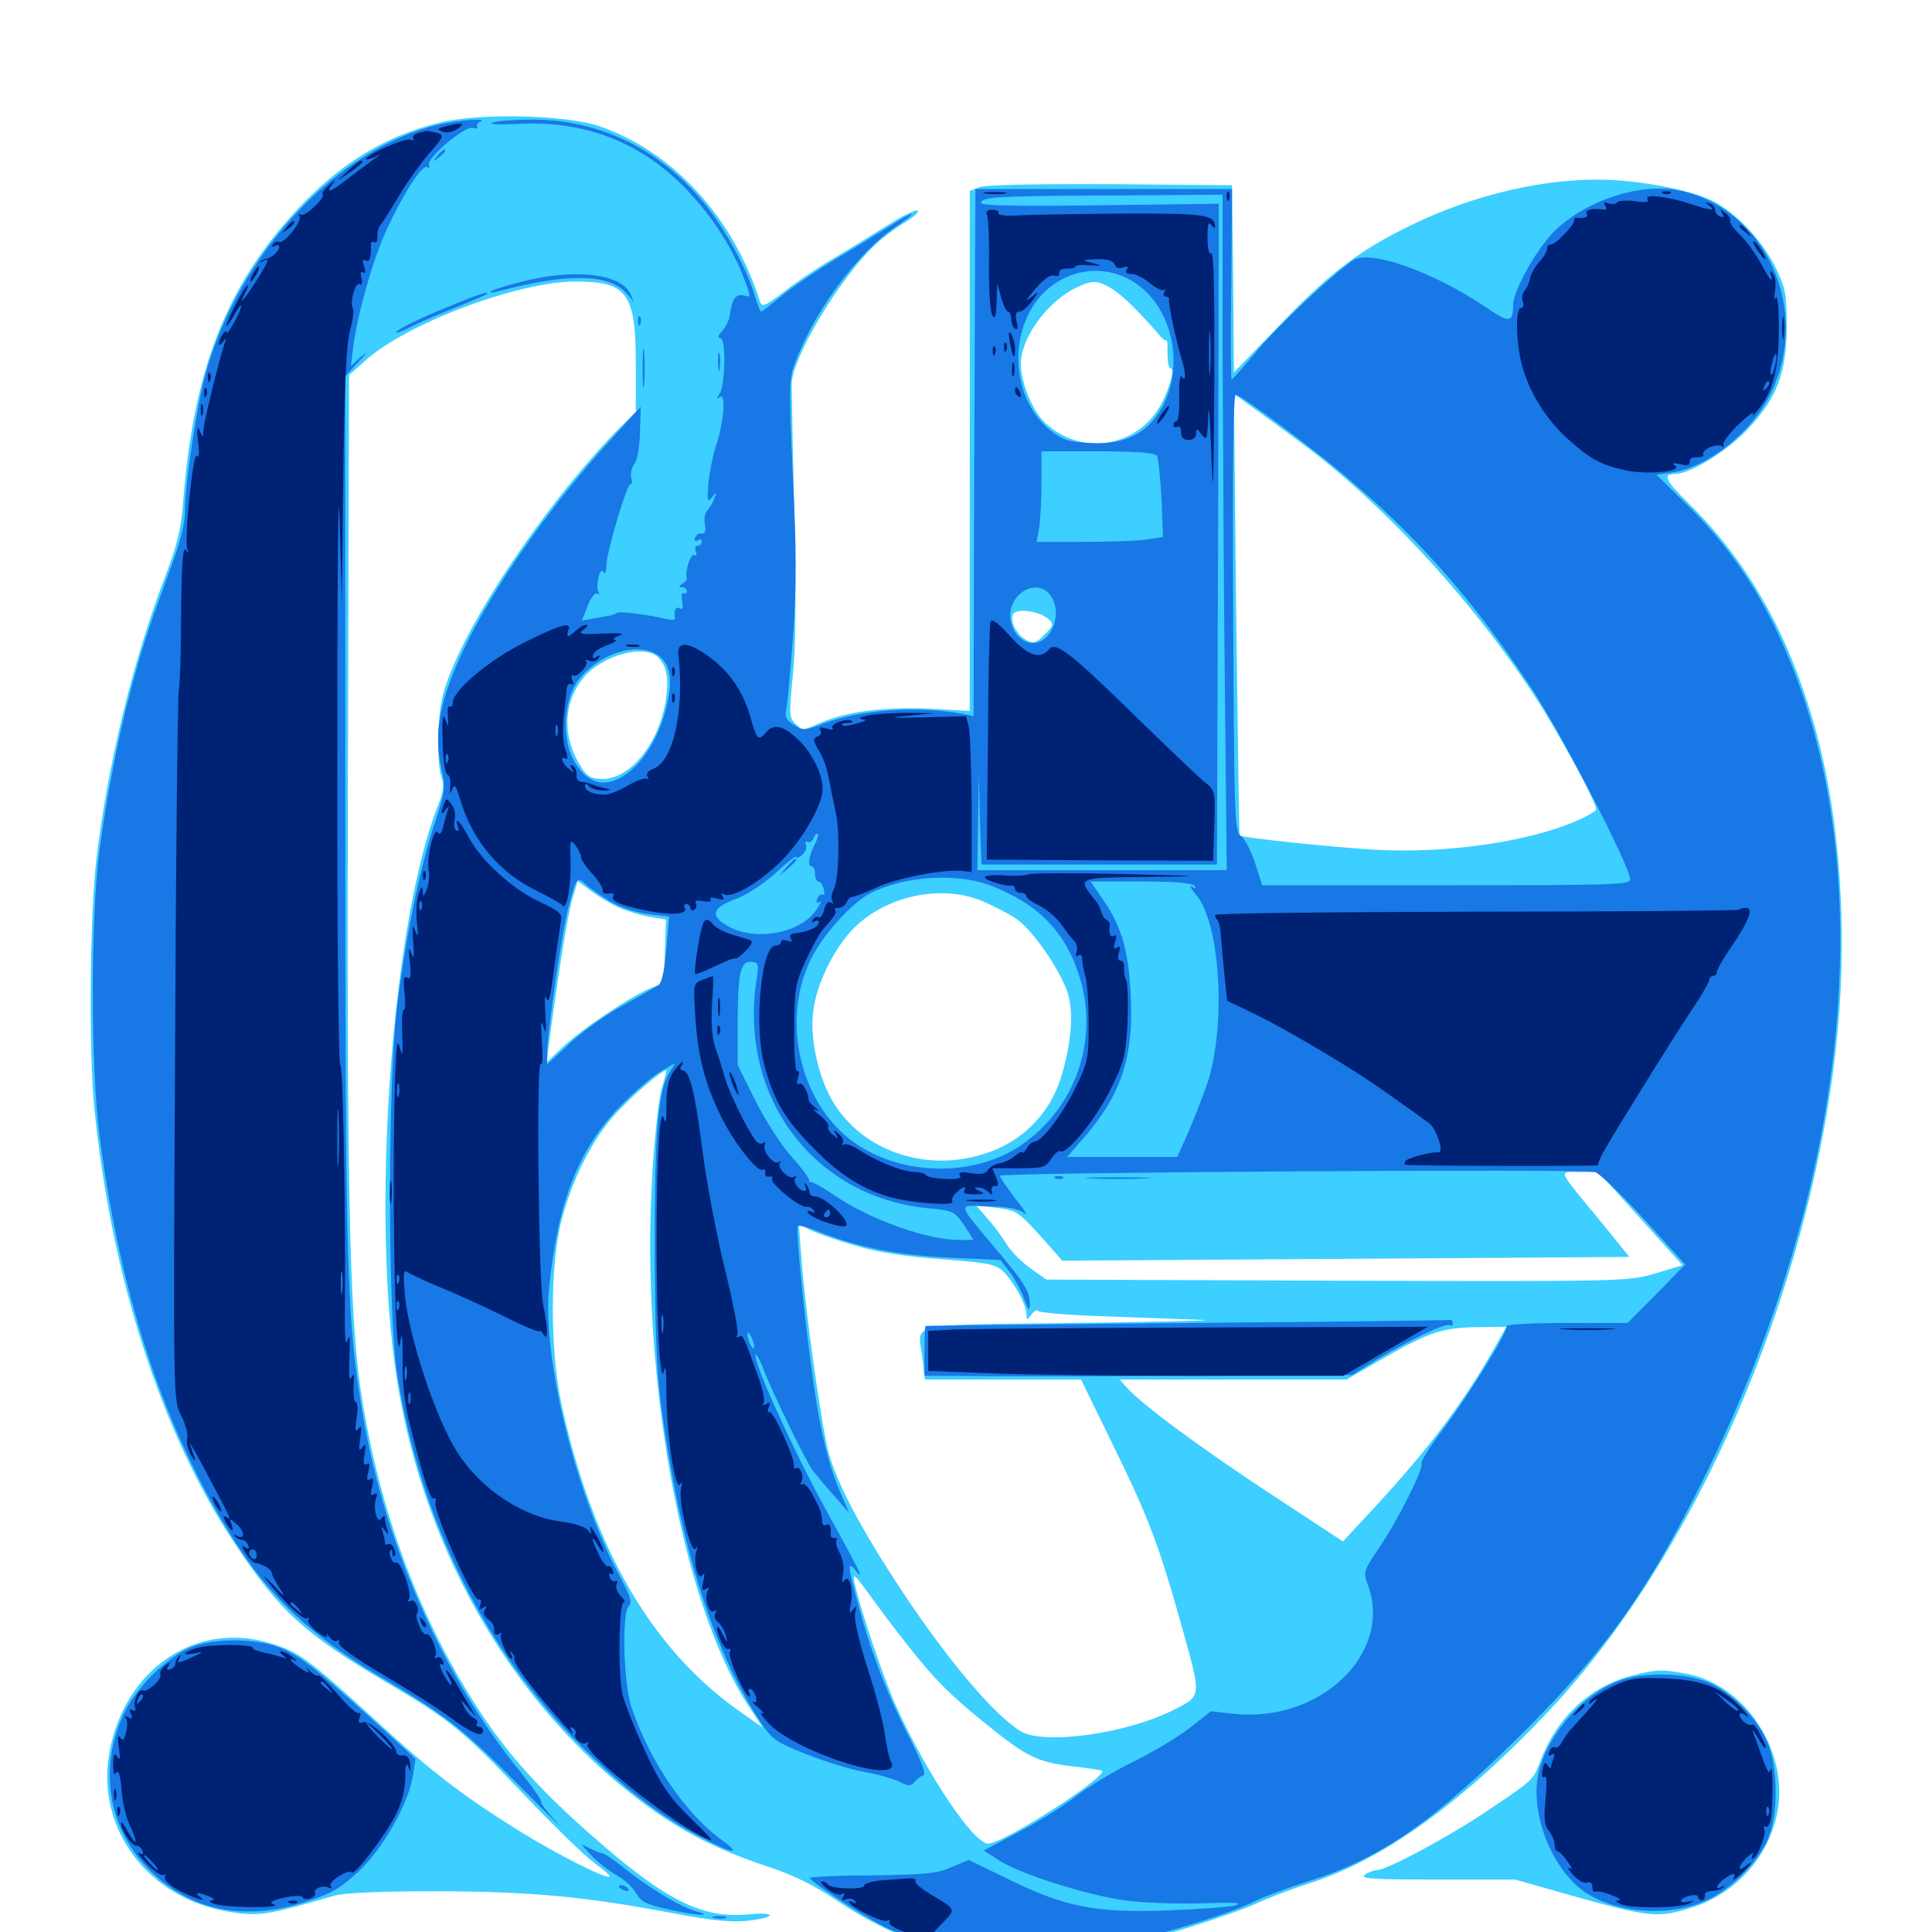 <svg xmlns="http://www.w3.org/2000/svg" viewBox="0 -1000 1000 1000">
	<path fill="#3ccfff" d="M227.539 -936.523C199.414 -929.688 175.586 -915.039 153.711 -891.406C116.797 -851.562 99.805 -807.617 94.727 -739.062C93.75 -726.562 91.602 -717.578 85.938 -702.734C68.75 -658.203 55.664 -604.102 49.805 -554.492C46.484 -525 45.898 -456.445 48.828 -426.367C57.617 -338.867 83.594 -258.008 121.68 -200.781C144.922 -165.82 157.617 -154.297 200.195 -129.102C232.812 -109.961 239.258 -104.688 271.094 -71.289C286.523 -55.078 302.93 -39.062 307.617 -35.742C312.5 -32.227 316.016 -29.102 315.625 -28.711C314.062 -27.148 288.867 -39.844 268.359 -52.539C239.062 -70.898 223.438 -82.812 195.508 -108.594C159.57 -141.406 154.883 -144.922 140.039 -149.414C101.562 -161.328 64.453 -136.133 56.641 -92.969C49.414 -53.125 77.148 -16.797 119.336 -10.352C134.18 -8.008 138.672 -8.789 172.852 -18.75C177.93 -20.312 196.68 -21.094 226.562 -21.094C275.586 -20.898 302.93 -18.359 350.195 -9.375C368.945 -5.859 379.102 -4.883 387.305 -5.859C393.359 -6.445 398.438 -7.812 398.438 -8.594C398.438 -9.57 393.75 -9.766 388.086 -9.18C363.672 -6.641 344.727 -16.016 306.445 -49.805C277.93 -74.805 260.352 -94.727 244.922 -119.531C214.844 -167.188 195.117 -222.656 186.328 -283.008C180.859 -322.266 179.492 -390.234 180.078 -599.219L180.664 -805.859L189.453 -813.672C210.938 -832.812 268.359 -854.297 298.047 -854.297C324.609 -854.297 329.102 -848.242 329.102 -811.328V-786.914L321.289 -779.102C287.305 -744.922 248.438 -688.867 233.789 -653.32C228.906 -641.602 227.539 -634.766 226.953 -621.484C226.562 -611.914 227.148 -601.562 228.32 -598.438C229.883 -593.555 229.688 -590.625 226.758 -583.203C203.711 -525 192.578 -382.617 204.102 -295.312C216.211 -202.734 263.086 -119.336 331.836 -67.578C351.758 -52.539 371.484 -42.383 397.07 -33.984C411.133 -29.297 421.484 -24.219 434.766 -15.234C455.469 -1.562 476.953 7.617 497.07 11.133C513.281 13.867 556.641 12.305 577.148 8.203C594.531 4.688 638.477 -9.18 651.367 -15.234C656.836 -17.773 668.555 -22.266 677.734 -25.195C715.625 -37.305 756.055 -66.211 800.977 -113.672C877.148 -194.141 935.938 -329.297 950.195 -456.836C956.25 -509.57 953.32 -566.406 942.578 -611.328C929.492 -665.039 907.422 -706.641 874.219 -739.258C861.719 -751.562 860.352 -754.688 867.188 -754.688C874.805 -754.688 894.727 -766.992 904.883 -778.125C919.922 -794.336 924.609 -806.836 924.805 -830.859C924.805 -847.07 924.219 -850.781 919.531 -860.547C912.695 -875 898.633 -890.039 885.938 -896.289C874.219 -901.953 846.875 -907.031 827.148 -907.031C794.336 -907.031 757.617 -897.656 724.805 -880.664C700.781 -868.359 686.523 -857.031 660.742 -830.078L638.672 -807.227L638.281 -855.664L637.695 -904.102L575 -904.688C536.914 -904.883 510.156 -904.297 507.031 -903.125L501.953 -901.172V-766.602V-632.031L480.859 -633.203C457.422 -634.18 437.5 -631.641 424.023 -625.586C415.625 -621.875 415.234 -621.875 411.719 -625.391C408.398 -628.516 408.398 -630.469 410.352 -650.195C411.914 -664.648 412.109 -691.992 411.133 -733.203C410.352 -766.992 409.766 -797.656 409.766 -801.172C409.961 -815.039 434.961 -856.641 453.516 -873.828C457.031 -877.148 463.867 -882.227 468.555 -884.961C473.242 -887.891 476.172 -890.625 474.805 -891.016C473.633 -891.406 466.992 -888.281 460.352 -883.984C453.711 -879.883 441.211 -872.07 432.617 -866.992C424.023 -861.914 411.914 -853.906 405.859 -849.023C395.898 -841.406 394.336 -840.82 393.359 -843.945C379.492 -887.5 348.633 -921.289 310.547 -934.57C293.164 -940.625 248.047 -941.602 227.539 -936.523ZM602.148 -895.898C619.531 -896.094 605.273 -896.484 570.312 -896.484C535.352 -896.484 521.094 -896.094 538.672 -895.898C556.055 -895.508 584.57 -895.508 602.148 -895.898ZM575.195 -850.781C580.664 -847.461 589.648 -838.672 599.219 -827.539C601.172 -825 603.32 -823.438 603.711 -823.828C604.102 -824.414 604.492 -821.289 604.297 -816.992C604.297 -812.891 604.883 -809.375 605.859 -809.375C608.008 -809.375 605.859 -800.391 601.562 -791.797C589.648 -768.359 559.57 -763.281 540.625 -781.445C533.594 -788.281 527.344 -804.883 528.516 -814.062C530.078 -827.734 543.555 -844.922 557.617 -851.367C565.43 -855.078 568.164 -854.883 575.195 -850.781ZM673.828 -770.508C718.75 -737.305 768.164 -682.422 799.805 -631.055C812.5 -610.156 826.172 -584.375 826.172 -581.055C826.172 -580.273 821.68 -577.539 816.211 -575.195C790.625 -564.062 748.633 -558.203 711.914 -560.156C688.867 -561.523 642.578 -566.406 641.602 -567.578C641.406 -567.969 640.625 -619.336 639.844 -682.031L638.672 -796.094L644.922 -791.602C648.438 -789.062 661.523 -779.688 673.828 -770.508ZM542.969 -679.297C545.508 -676.953 545.117 -675.977 540.625 -671.484C536.523 -667.188 534.961 -666.797 531.445 -668.555C526.367 -671.289 522.852 -677.93 524.219 -681.836C525.586 -685.547 538.281 -683.789 542.969 -679.297ZM340.625 -659.766C345.117 -655.469 346.289 -648.633 344.727 -638.281C341.211 -614.453 325.195 -595.312 309.961 -596.875C305.078 -597.266 302.93 -599.023 299.414 -605.273C290.82 -620.508 291.992 -637.109 302.148 -649.414C311.914 -660.938 333.594 -666.797 340.625 -659.766ZM615.82 -550.195C616.992 -550.781 615.625 -551.172 612.305 -551.172C609.18 -551.172 608.008 -550.781 609.961 -550.195C611.719 -549.805 614.453 -549.805 615.82 -550.195ZM633.398 -550.195C634.57 -550.781 633.594 -551.172 630.859 -551.172C628.125 -551.172 627.148 -550.781 628.516 -550.195C629.688 -549.805 632.031 -549.805 633.398 -550.195ZM320.898 -530.078C325.391 -528.125 332.617 -525.977 336.914 -525.391L344.727 -524.023L344.141 -507.812L343.555 -491.406L335.352 -487.891C323.828 -482.617 301.367 -467.383 291.406 -458.203L283.008 -450.195L283.984 -458.398C289.062 -497.461 293.75 -525.781 296.094 -534.18L299.023 -543.945L305.859 -538.867C309.57 -536.133 316.211 -532.031 320.898 -530.078ZM508.398 -533.594C514.062 -531.25 521.875 -527.148 525.781 -524.609C534.18 -519.141 549.023 -497.656 552.734 -485.742C555.859 -475.586 554.492 -459.375 549.023 -441.797C543.164 -423.438 529.102 -409.18 510.547 -403.125C478.125 -392.188 443.359 -405.273 429.102 -433.398C422.656 -446.484 419.336 -463.867 420.898 -476.367C422.656 -491.797 433.203 -512.109 444.141 -521.68C461.523 -537.109 488.477 -541.992 508.398 -533.594ZM836.523 -532.617C873.242 -532.812 842.773 -533.008 768.555 -533.008C694.531 -533.008 664.453 -532.812 701.758 -532.617C739.258 -532.227 799.805 -532.227 836.523 -532.617ZM342.578 -436.914C341.016 -431.836 338.867 -412.305 337.695 -393.359C331.25 -289.453 352.539 -171.094 386.914 -117.773L394.727 -105.859L383.008 -114.062C337.5 -146.094 307.227 -198.047 290.82 -272.266C284.57 -300.586 284.57 -345.703 290.82 -368.945C296.484 -390.43 306.836 -410.742 318.945 -423.828C327.148 -432.812 342.578 -446.094 344.922 -446.094C345.117 -446.094 344.141 -441.992 342.578 -436.914ZM849.219 -369.141L870.898 -345.117L856.641 -340.82C842.578 -336.719 841.211 -336.719 692.188 -337.109L541.602 -337.695L533.594 -343.359C529.102 -346.484 523.438 -352.148 521.094 -355.859C518.75 -359.766 514.258 -365.82 510.938 -369.531L505.273 -375.977L515.82 -374.805C526.758 -373.438 526.953 -373.242 542.969 -355.273L549.805 -347.461L696.68 -348.438L843.359 -349.414L828.516 -367.773C805.469 -395.703 806.445 -393.359 817.773 -393.359H827.344ZM442.773 -355.273C454.297 -351.758 468.75 -349.609 487.305 -348.242C510.938 -346.484 515.234 -345.703 519.141 -341.992C524.609 -336.914 531.25 -324.805 531.25 -319.727C531.445 -316.406 531.445 -316.406 533.984 -319.727C535.547 -321.68 537.109 -322.461 537.305 -321.484C537.695 -320.508 554.883 -319.141 575.195 -318.555C595.703 -317.773 617.188 -316.992 623.047 -316.797C628.906 -316.406 598.633 -315.82 555.664 -315.234C466.992 -314.062 475 -316.016 477.539 -296.484L478.711 -285.938H519.141H559.57L574.609 -255.078C593.945 -215.82 599.609 -201.367 611.328 -159.375C622.07 -120.898 622.266 -122.461 607.227 -114.844C582.812 -102.539 540.234 -96.68 528.32 -103.906C514.844 -112.109 491.797 -139.258 468.75 -173.633C446.68 -206.641 432.812 -232.617 428.711 -248.828C425 -263.477 416.797 -321.68 414.844 -348.242L413.477 -366.406L419.531 -363.281C422.656 -361.719 433.203 -358.008 442.773 -355.273ZM821.875 -317.773C834.375 -317.969 823.633 -318.359 797.852 -318.359C772.07 -318.359 761.719 -317.969 775 -317.773C788.281 -317.383 809.375 -317.383 821.875 -317.773ZM739.844 -315.82C741.602 -316.406 740.039 -316.797 736.328 -316.797C732.617 -316.797 731.055 -316.406 733.008 -315.82C734.766 -315.43 737.891 -315.43 739.844 -315.82ZM773.438 -302.148C757.617 -274.219 740.43 -251.367 712.695 -221.094L695.117 -202.148L657.617 -226.758C622.266 -250 591.406 -272.656 583.203 -281.836L579.492 -285.938H638.281H696.875L716.211 -297.07C739.648 -310.547 746.875 -312.891 765.234 -313.086L779.688 -313.281ZM474.805 -142.188C486.914 -127.344 495.898 -118.945 518.555 -101.172C533.008 -90.039 539.258 -87.5 556.641 -85.547C562.5 -84.961 568.555 -83.984 570.117 -83.594C575.586 -81.836 519.727 -45.898 511.523 -45.703C503.906 -45.703 480.078 -81.25 464.062 -116.406C457.422 -130.859 445.117 -167.578 442.383 -180.469C441.016 -186.523 442.188 -185.547 452.148 -171.68C458.203 -163.281 468.555 -149.805 474.805 -142.188ZM843.75 -132.422C822.656 -126.758 805.859 -110.938 797.461 -88.867C793.555 -78.516 793.945 -78.906 769.531 -62.5C749.414 -49.023 717.773 -32.031 712.695 -32.031C711.133 -32.031 708.203 -30.859 706.445 -29.688C703.711 -27.539 710.742 -27.148 743.555 -27.148H784.18L813.867 -18.75C853.516 -7.617 858.008 -7.227 874.609 -12.305C898.242 -19.336 916.016 -39.258 920.117 -62.891C925.586 -94.141 903.125 -127.93 873.242 -133.594C859.961 -136.133 857.031 -135.938 843.75 -132.422Z"/>
	<path fill="#1878e5" d="M226.367 -935.352C236.719 -937.891 253.711 -939.062 248.438 -936.914C247.266 -936.523 246.484 -935.352 247.07 -934.375C247.656 -933.594 246.484 -933.203 244.531 -933.789C240.234 -934.766 220.117 -917.578 222.07 -914.453C222.656 -913.281 222.266 -912.891 221.289 -913.477C218.555 -915.234 209.18 -900.586 200 -880.859C192.969 -865.43 185.156 -838.086 182.812 -820.312L181.641 -810.547L186.914 -815.43C190.43 -818.359 189.844 -817.188 185.547 -812.695L178.711 -805.273V-579.297C178.711 -342.188 179.492 -316.992 187.695 -268.359C199.023 -200.586 229.688 -131.25 269.727 -82.422C275.977 -74.609 280.664 -67.969 280.078 -67.383C279.688 -66.797 283.398 -61.914 288.477 -56.445C293.75 -50.977 285.547 -58.789 270.508 -74.023C239.062 -105.859 231.641 -111.523 194.336 -133.594C163.281 -152.148 142.188 -171.289 125.586 -196.094C87.305 -253.32 62.891 -324.805 51.562 -411.914C46.875 -447.852 46.875 -525.781 51.562 -560.352C57.812 -606.25 67.773 -649.023 80.469 -684.375C83.789 -693.555 88.672 -706.641 91.016 -713.672C93.555 -720.703 95.703 -730.078 95.703 -734.57C95.703 -749.805 101.953 -790.82 106.641 -807.422C124.414 -869.531 174.219 -922.656 226.367 -935.352ZM254.883 -936.523C252.734 -935.547 259.375 -935.352 269.531 -935.938C303.711 -937.5 333.008 -925.781 356.25 -900.977C369.336 -886.914 378.906 -871.875 384.961 -856.25C388.867 -846.094 388.867 -845.898 384.961 -847.07C380.859 -848.047 378.906 -845.312 377.734 -836.914C377.539 -834.375 375.586 -830.664 373.828 -828.711C371.68 -826.367 371.289 -825 372.852 -825C375.977 -825 375.391 -799.805 372.266 -795.898C370.703 -793.555 370.703 -793.359 372.656 -794.531C375.977 -796.484 374.609 -781.055 370.312 -768.359C368.75 -763.477 367.188 -754.883 366.602 -749.414C366.016 -740.43 366.211 -739.648 368.555 -742.578C370.898 -745.703 371.094 -745.508 369.727 -741.992C368.945 -739.844 367.383 -737.109 366.016 -735.742C364.844 -734.57 364.258 -731.055 364.844 -728.32C365.43 -725 364.844 -723.438 363.281 -723.828C361.914 -724.219 360.352 -723.242 359.766 -721.68C359.18 -720.117 359.766 -719.531 361.133 -720.312C362.305 -721.094 363.281 -720.703 363.281 -719.727C363.281 -718.555 362.305 -717.578 361.133 -717.578C359.961 -717.578 359.57 -716.211 360.156 -714.453C360.742 -712.695 360.547 -712.109 359.375 -712.695C357.617 -713.867 354.297 -704.102 355.469 -700.781C355.664 -700 354.688 -698.633 353.125 -697.852C351.172 -696.484 351.172 -696.094 353.125 -696.094C354.297 -696.094 355.469 -695.117 355.469 -693.945C355.469 -692.969 354.688 -692.383 353.711 -692.969C352.93 -693.555 352.539 -691.797 353.125 -688.867C353.711 -685.352 353.32 -684.18 351.758 -685.156C349.805 -686.328 348.633 -683.984 349.414 -679.883C349.609 -679.102 347.656 -678.906 345.312 -679.492C335.938 -681.836 320.312 -683.789 319.336 -682.812C318.75 -682.227 316.797 -681.445 314.844 -681.25C313.086 -680.859 309.18 -680.273 306.25 -679.688L301.172 -678.711L304.102 -686.328C305.859 -690.625 308.008 -693.555 309.18 -692.773C310.352 -692.188 310.547 -692.578 309.766 -693.75C308.984 -694.922 308.984 -698.242 309.766 -700.977C310.547 -704.297 311.523 -705.469 312.5 -703.906C313.281 -702.539 313.867 -704.102 313.867 -707.227C313.867 -714.258 325 -751.367 326.562 -749.609C327.344 -749.023 327.344 -750.195 326.758 -752.539C326.172 -754.883 326.953 -758.008 328.32 -759.766C329.883 -761.719 331.055 -768.359 331.25 -776.172L331.641 -789.453L317.578 -774.023C276.562 -729.492 241.602 -675.781 230.664 -640.625C226.172 -625.781 225.586 -615.039 228.711 -600.977C230.664 -592.578 230.273 -589.844 224.805 -573.242C217.383 -550.781 210.352 -516.992 205.664 -480.273C200.586 -440.234 200.586 -320.117 205.664 -288.281C217.773 -212.695 251.367 -145.117 301.562 -95.508C322.852 -74.414 341.406 -60.156 361.719 -49.609C379.102 -40.43 384.766 -39.453 373.828 -47.461C355.078 -60.742 336.133 -88.672 326.953 -116.016C322.656 -128.711 321.68 -165.039 325.586 -168.945C327.344 -170.703 326.172 -174.023 321.289 -183.203C298.242 -225.391 280.664 -296.875 284.18 -333.203C288.672 -378.32 299.609 -405.859 321.875 -428.32C329.102 -435.547 338.281 -443.359 342.383 -445.703L349.609 -449.805L346.875 -445.508C340.625 -436.133 338.867 -415.039 338.867 -355.273C339.062 -310.938 339.844 -290.43 342.383 -271.289C351.758 -201.562 368.555 -147.461 392.188 -110.938C399.609 -99.414 400.586 -98.828 417.383 -91.992C426.953 -88.281 440.43 -83.984 447.461 -82.812C454.297 -81.641 462.5 -79.297 465.625 -77.734C470.312 -75.391 471.484 -75.391 473.438 -77.734C474.609 -79.102 476.562 -80.664 477.93 -81.055C479.492 -81.641 476.953 -88.477 470.312 -101.367C458.984 -123.633 450.977 -144.336 444.141 -169.727C438.477 -191.016 438.477 -192.578 443.555 -186.328C447.656 -181.445 444.727 -187.305 425.586 -222.07C409.375 -251.953 389.062 -296.875 391.211 -298.828C391.602 -299.414 393.555 -295.508 395.508 -290.43C399.414 -280.078 416.797 -244.336 420.508 -239.062C421.875 -237.305 426.562 -231.641 431.25 -226.367L439.453 -216.992L434.961 -227.539C429.102 -240.82 424.805 -258.008 421.094 -283.984C416.797 -313.281 411.719 -364.258 412.891 -365.43C413.477 -366.016 418.555 -364.648 424.219 -362.305C444.336 -354.297 465.234 -350.195 491.797 -349.023L517.773 -347.852L522.656 -341.602C525.195 -338.281 528.516 -332.031 530.078 -327.734C532.422 -321.484 533.008 -321.094 533.008 -325C533.008 -331.445 530.664 -335.547 515.625 -353.32C494.727 -378.32 495.117 -376.172 511.914 -375.586C521.875 -375.391 527.539 -374.219 530.078 -372.07C532.227 -370.312 530.273 -373.633 525.781 -379.297C521.289 -385.156 517.578 -390.625 517.578 -391.406C517.578 -393.164 818.164 -395.117 825.586 -393.359C827.734 -392.773 839.258 -381.836 850.977 -368.945L872.266 -345.508L857.422 -330.273L842.383 -315.234H810.938C793.555 -315.234 779.492 -314.453 779.883 -313.672C780.664 -310.938 760.156 -277.734 747.07 -260.352C740.234 -251.367 735.156 -243.359 735.742 -242.383C737.109 -240.234 723.828 -213.672 714.062 -199.219C705.664 -186.719 705.469 -186.328 708.203 -179.102C720.703 -144.141 683.398 -108.398 639.062 -112.891L626.758 -114.258L615.625 -105.469C609.57 -100.781 596.484 -92.969 586.523 -88.086C576.562 -83.203 562.891 -75 556.25 -69.727C549.609 -64.648 536.133 -56.25 526.562 -51.367L509.18 -42.188L516.797 -37.305C527.539 -30.078 562.891 -18.945 583.203 -16.211C592.578 -15.039 610.547 -14.453 622.852 -14.844C638.086 -15.43 643.555 -15.234 639.648 -13.867C636.523 -12.891 620.117 -11.719 603.516 -11.133C566.602 -9.766 550.586 -13.086 520.703 -27.93L501.367 -37.305L492.578 -33.594C485.156 -30.273 479.102 -29.688 451.172 -29.297C433.008 -29.297 418.75 -28.516 419.141 -27.93C421.094 -24.805 450.391 -5.859 460.156 -1.562C482.617 8.398 499.023 11.523 527.344 11.523C543.164 11.328 560.547 10.156 570.703 8.203C591.992 4.102 636.719 -9.375 648.438 -15.43C653.32 -17.969 666.406 -22.852 677.539 -26.367C715.625 -38.477 741.992 -57.031 790.234 -105.078C831.836 -146.875 852.539 -175.977 881.055 -233.203C952.539 -376.367 971.68 -527.93 932.617 -641.602C918.164 -683.008 899.609 -713.281 871.68 -740.234L857.422 -754.297L865.625 -755.469C884.18 -758.203 906.836 -776.367 916.406 -796.094C937.695 -839.453 914.258 -891.602 869.531 -901.367C849.805 -905.469 822.656 -897.07 805.469 -881.25C796.484 -873.047 783.203 -849.805 783.203 -842.383C783.203 -832.812 781.25 -832.617 769.336 -840.82C742.188 -859.18 708.984 -871.094 700.391 -865.234C690.039 -858.398 661.914 -831.836 650.586 -818.359C643.75 -810.156 637.891 -803.516 637.5 -803.516C637.109 -803.516 636.914 -825.781 637.305 -852.93L637.695 -902.148H571.289H504.883L504.297 -765.82L503.906 -629.297L498.438 -630.469C475.391 -634.766 445.898 -632.812 426.562 -625.586C416.406 -621.68 415.625 -621.68 410.938 -624.805C406.836 -627.344 406.055 -629.102 407.031 -633.203C407.617 -636.133 409.18 -653.516 410.547 -671.68C412.305 -697.266 412.305 -716.016 410.352 -753.711C408.398 -795.508 408.398 -803.906 410.938 -810.547C420.508 -837.695 443.555 -869.141 463.867 -882.812C476.562 -891.406 473.438 -891.406 460.352 -882.812C454.688 -879.297 442.383 -871.68 432.812 -866.016C423.242 -860.352 410.742 -851.758 404.883 -847.07C399.219 -842.383 394.336 -838.672 393.945 -838.672C393.555 -838.672 391.992 -842.383 390.625 -847.07C386.914 -859.961 376.367 -879.492 366.406 -892.383C343.164 -922.266 310.547 -938.477 274.414 -938.086C265.82 -938.086 257.031 -937.305 254.883 -936.523ZM632.812 -819.727C633.008 -775.781 633.398 -697.266 633.984 -644.922L634.961 -549.609H570.508H505.859L506.25 -574.609L506.641 -599.414L507.227 -575.977L508.008 -552.539H568.945H629.883L630.469 -723.438L630.859 -894.531L569.336 -893.75C526.953 -893.164 507.812 -893.555 507.812 -894.922C507.812 -898.047 515.82 -898.633 576.758 -898.828L632.812 -899.219ZM583.203 -856.055C608.008 -844.141 615.43 -806.055 597.656 -783.398C590.234 -774.023 579.297 -769.727 564.258 -770.703C552.93 -771.289 549.805 -772.266 543.555 -777.344C524.219 -792.969 521.484 -825.781 537.695 -845.703C549.219 -859.375 567.578 -863.672 583.203 -856.055ZM663.086 -779.688C719.922 -737.695 755.664 -700 792.969 -643.359C808.594 -619.531 843.75 -551.367 843.75 -544.922C843.75 -541.992 835.352 -541.797 748.633 -541.797H653.32L649.805 -552.734C647.852 -558.789 644.727 -565.234 642.578 -566.992C638.867 -569.922 638.867 -574.219 638.281 -683.008C637.891 -757.227 638.281 -795.703 639.648 -795.703C640.82 -795.703 651.367 -788.477 663.086 -779.688ZM598.828 -764.062C599.609 -762.891 600.586 -752.93 601.172 -741.992L601.953 -722.07L594.531 -720.898C590.234 -720.117 575.586 -719.531 561.719 -719.531H536.523L537.891 -726.953C538.477 -730.859 539.062 -741.406 539.062 -750.391V-766.406H568.164C588.672 -766.406 597.852 -765.625 598.828 -764.062ZM543.75 -691.797C550.586 -682.227 543.75 -666.016 533.594 -667.188C525.977 -668.164 520.898 -677.93 523.633 -686.133C527.148 -696.094 538.672 -699.219 543.75 -691.797ZM341.992 -659.766C347.266 -654.883 348.242 -646.68 344.727 -633.203C339.844 -613.672 327.93 -598.242 315.625 -595.312C308.203 -593.75 302.148 -597.266 296.875 -606.641C290.625 -617.969 291.797 -637.891 299.414 -648.047C310.742 -662.695 332.227 -668.555 341.992 -659.766ZM421.875 -563.281C418.75 -557.422 417.773 -551.562 420.117 -551.562C421.094 -551.562 421.875 -549.805 421.875 -547.656C421.875 -545.508 422.656 -543.75 423.633 -543.75C424.609 -543.75 425.781 -541.992 426.367 -539.844C426.953 -537.695 426.758 -536.328 425.781 -536.914C425 -537.5 423.633 -536.523 423.047 -534.766C422.266 -532.812 422.656 -532.227 424.219 -533.203C425.586 -533.984 424.609 -532.031 422.266 -528.711C413.867 -516.797 391.016 -512.695 376.953 -520.508C367.188 -525.977 368.555 -530.273 381.055 -534.766C386.719 -536.914 395.312 -542.578 401.367 -548.047C407.227 -553.516 412.109 -557.227 412.109 -556.445C412.109 -555.664 413.477 -556.055 415.039 -557.422C416.797 -558.789 417.773 -561.133 417.188 -562.695C416.602 -564.258 416.992 -564.844 417.969 -564.258C419.141 -563.672 420.508 -564.453 421.094 -566.211C421.875 -567.969 422.852 -568.945 423.242 -568.359C423.828 -567.969 423.047 -565.625 421.875 -563.281ZM318.75 -531.836C323.047 -529.688 330.859 -527.344 336.328 -526.758L346.289 -525.586L344.922 -508.789C343.945 -497.656 342.578 -491.406 340.82 -490.039C339.258 -489.062 330.859 -484.18 322.266 -479.492C313.672 -474.805 301.367 -466.016 294.922 -459.961L283.203 -449.023V-454.883C283.203 -465.039 291.016 -518.75 294.141 -530.078C298.828 -547.266 298.242 -546.68 304.883 -540.82C308.398 -538.086 314.453 -533.984 318.75 -531.836ZM512.305 -541.797C537.109 -532.422 551.562 -517.773 558.789 -494.336C568.945 -461.719 556.641 -426.367 528.516 -407.227C503.711 -390.43 466.406 -391.211 441.602 -408.984C414.062 -429.102 404.102 -471.875 419.727 -503.516C425.977 -516.211 440.43 -532.227 450.195 -537.5C467.578 -546.484 494.531 -548.438 512.305 -541.797ZM618.359 -541.406C619.336 -540.039 618.945 -539.844 616.992 -541.016C615.43 -541.797 616.602 -539.844 619.336 -536.523C631.836 -521.484 634.766 -467.773 624.609 -438.281C621.68 -430.273 617.188 -418.555 614.453 -412.5L609.375 -401.172H580.859H552.344L560.352 -410.352C579.883 -432.422 586.719 -452.344 585.352 -483.008C584.375 -507.031 580.859 -519.922 571.289 -533.789L564.453 -543.75H590.625C608.398 -543.75 617.383 -542.969 618.359 -541.406ZM867.578 -534.57C830.469 -535.938 653.125 -535.742 636.328 -534.57C631.055 -534.18 626.953 -533.008 626.953 -531.836C626.953 -529.688 901.758 -529.492 903.125 -531.641C903.711 -532.617 887.695 -533.984 867.578 -534.57ZM391.602 -492.969C382.227 -432.227 421.094 -380.469 480.273 -374.609C493.359 -373.438 494.141 -373.047 499.023 -365.82L503.906 -358.203H496.484C480.078 -358.203 451.367 -368.359 433.203 -380.469C425.977 -385.352 419.727 -388.867 419.141 -388.281C418.555 -387.891 418.359 -388.086 418.945 -388.672C419.336 -389.453 415.43 -394.922 409.961 -400.977C404.492 -407.031 396.094 -420.117 391.016 -430.273L381.836 -448.633V-470.312C381.836 -496.289 383.203 -502.539 388.867 -502.148C392.578 -501.953 392.773 -500.977 391.602 -492.969ZM390.43 -302.539C390.43 -301.562 389.648 -301.953 388.672 -303.516C387.695 -305.078 386.914 -307.812 386.914 -309.375C386.914 -312.5 390.234 -306.25 390.43 -302.539ZM407.031 -551.172L403.32 -546.68L407.812 -550.391C411.914 -553.906 413.086 -555.469 411.523 -555.469C411.133 -555.469 409.18 -553.516 407.031 -551.172ZM226.367 -919.336C223.828 -916.211 224.023 -916.016 227.148 -918.555C228.906 -919.922 230.469 -921.484 230.469 -921.875C230.469 -923.438 228.906 -922.461 226.367 -919.336ZM269.727 -854.102C261.719 -852.148 254.688 -849.805 254.102 -849.219C253.516 -848.438 255.078 -848.438 257.812 -849.219C293.75 -858.789 315.43 -858.398 324.414 -848.047L328.32 -843.555L326.172 -848.047C321.094 -858.594 296.68 -861.133 269.727 -854.102ZM233.398 -841.797C216.016 -834.766 205.078 -829.297 205.078 -827.93C205.078 -827.344 208.594 -828.711 212.695 -830.859C216.992 -833.008 227.344 -837.5 235.742 -840.82C244.141 -844.141 251.367 -847.266 251.758 -847.656C253.906 -849.609 247.852 -847.852 233.398 -841.797ZM330.273 -833.594C330.273 -831.445 330.859 -830.859 331.445 -832.422C332.031 -833.789 331.836 -835.547 331.25 -836.133C330.664 -836.914 330.078 -835.742 330.273 -833.594ZM332.617 -809.375C332.617 -800.195 333.008 -796.484 333.398 -801.172C333.789 -805.664 333.789 -813.086 333.398 -817.773C333.008 -822.266 332.617 -818.555 332.617 -809.375ZM371.68 -812.305C371.68 -808.008 372.07 -806.445 372.461 -808.984C372.852 -811.328 372.852 -814.844 372.461 -816.797C371.875 -818.555 371.484 -816.602 371.68 -812.305ZM546.484 -390.039C544.922 -390.625 545.508 -391.211 547.656 -391.211C549.805 -391.406 550.977 -390.82 550.195 -390.234C549.609 -389.648 547.852 -389.453 546.484 -390.039ZM564.844 -390.039C557.617 -390.43 564.062 -390.625 579.102 -390.625C594.141 -390.625 600 -390.234 592.188 -390.039C584.375 -389.648 572.07 -389.648 564.844 -390.039ZM614.258 -315.234C540.234 -314.453 479.297 -313.867 479.102 -313.672C478.711 -313.477 478.516 -307.617 478.516 -300.586V-287.891L519.141 -287.695C541.406 -287.5 591.211 -287.695 629.688 -287.891L699.805 -288.281L712.695 -296.289C729.297 -306.25 748.242 -315.43 750.391 -314.062C751.172 -313.477 751.953 -314.062 751.953 -315.039C751.953 -316.211 751.367 -316.992 750.586 -316.797C749.609 -316.602 688.477 -315.82 614.258 -315.234ZM100 -147.852C87.5 -143.359 69.922 -126.367 63.672 -112.109C51.367 -84.961 55.859 -55.273 75.195 -34.375C96.094 -11.719 124.609 -5.078 157.031 -15.234C171.289 -19.727 175.391 -22.07 185.547 -31.25C198.438 -43.359 211.914 -67.188 213.867 -81.836L215.039 -89.648L190.43 -112.109C159.766 -139.648 152.734 -144.922 141.211 -148.438C129.688 -151.953 110.742 -151.758 100 -147.852ZM839.844 -130.664C821.094 -124.609 802.148 -104.102 796.68 -83.789C791.602 -65.039 800.977 -36.914 816.992 -23.242C832.422 -9.961 863.086 -6.836 883.789 -16.602C896.094 -22.461 909.18 -35.352 914.648 -47.266C920.703 -60.156 920.508 -85.742 914.453 -99.023C908.203 -112.891 893.359 -126.758 880.664 -130.469C868.164 -134.18 851.758 -134.18 839.844 -130.664ZM305.664 -40.039C308.984 -36.523 314.844 -31.836 318.945 -29.492C323.242 -27.148 327.734 -22.852 329.297 -20.117C331.445 -15.82 334.375 -14.258 345.898 -11.719C360.938 -8.398 370.508 -7.812 359.57 -10.938C351.953 -13.086 334.961 -23.438 322.656 -33.398C318.164 -37.109 313.281 -40.43 311.914 -40.625C310.547 -40.82 307.422 -42.188 304.688 -43.555C300.195 -46.094 300.195 -45.898 305.664 -40.039ZM320.312 -23.438C320.312 -25 324.023 -24.219 325.195 -22.266C325.781 -21.094 325 -20.898 323.438 -21.484C321.68 -22.07 320.312 -23.047 320.312 -23.438ZM369.727 -7.227C367.773 -7.812 368.945 -8.203 372.07 -8.203C375.391 -8.203 376.758 -7.812 375.586 -7.227C374.219 -6.836 371.484 -6.836 369.727 -7.227Z"/>
	<path fill="#002274" d="M230.469 -934.57C226.172 -933.398 225.977 -933.008 229.102 -931.836C231.25 -931.055 234.375 -931.641 236.914 -933.398C241.406 -936.523 239.062 -936.914 230.469 -934.57ZM216.211 -931.055C214.453 -930.664 213.281 -929.297 213.867 -928.32C214.453 -927.344 213.867 -927.148 212.305 -927.734C209.57 -928.711 189.453 -919.922 189.453 -917.578C189.453 -917.188 191.406 -917.578 193.945 -918.75C197.656 -920.508 197.852 -920.508 194.531 -918.359C192.578 -916.992 186.719 -912.5 181.445 -908.594C171.289 -900.586 167.969 -899.219 172.07 -904.688C174.219 -907.422 173.828 -907.227 170.312 -904.297C167.969 -902.148 166.406 -900 166.992 -899.609C168.75 -897.852 157.812 -887.5 155.664 -888.867C154.492 -889.453 154.297 -889.062 155.078 -887.891C156.445 -885.547 146.875 -873.438 144.531 -874.805C143.555 -875.391 142.188 -874.805 141.406 -873.633C140.625 -872.07 140.82 -871.875 142.188 -872.656C143.555 -873.438 144.531 -873.242 144.531 -872.266C144.531 -870.117 140.625 -866.406 137.695 -866.016C136.719 -865.82 135.352 -865.234 134.766 -864.648C134.18 -863.867 134.961 -864.062 136.328 -864.844C139.844 -866.992 139.258 -865.234 132.617 -854.492C126.367 -844.727 122.852 -840.82 126.953 -848.438C128.125 -850.586 128.516 -852.344 128.125 -852.344C126.758 -852.344 117.188 -833.594 117.188 -831.445C117.383 -830.664 118.945 -833.008 121.094 -836.719C123.242 -840.43 124.805 -842.773 124.805 -841.602C124.805 -838.867 117.383 -825.586 117.188 -827.93C117.188 -830.469 113.281 -824.805 113.281 -822.07C113.281 -821.094 114.258 -821.484 115.43 -823.047C117.188 -825.391 117.383 -825.195 116.211 -822.07C113.086 -812.695 105.469 -781.25 105.273 -777.344C105.273 -773.242 105.078 -773.242 103.32 -777.148C102.148 -779.883 101.758 -778.125 102.539 -771.289C103.32 -765.43 102.93 -762.5 101.953 -764.062C100 -766.992 95.312 -721.484 96.875 -716.016C97.852 -713.281 97.656 -713.281 96.094 -715.43C94.727 -717.383 93.945 -707.422 93.75 -683.008C93.75 -663.672 93.164 -645.703 92.578 -643.164C91.992 -640.625 91.016 -556.836 90.625 -456.836C89.648 -275.781 89.648 -275.195 93.75 -267.383C95.898 -263.086 97.461 -257.812 96.875 -255.664C96.289 -253.516 97.266 -249.609 98.828 -246.875C100.781 -243.555 101.367 -243.359 100.586 -245.898C99.805 -248.047 98.828 -251.172 98.242 -252.734C97.852 -254.297 102.344 -246.484 108.203 -235.156C120.117 -212.695 120.117 -212.891 116.992 -214.844C115.43 -215.625 115.43 -214.844 116.992 -211.914C119.727 -207.031 121.484 -206.445 119.727 -211.328C118.555 -214.258 118.945 -214.258 122.656 -210.938C126.953 -207.227 126.758 -202.734 122.461 -205.078C121.094 -205.859 120.898 -205.664 121.68 -204.688C122.656 -203.711 124.414 -202.93 125.391 -202.93C126.562 -202.93 127.93 -201.758 128.516 -200.195C129.102 -198.242 128.516 -198.047 126.758 -199.219C124.805 -200.391 125 -199.414 127.148 -196.094C128.906 -193.359 131.055 -191.211 132.031 -191.016C135.742 -190.625 140.625 -187.695 140.625 -185.938C140.625 -184.961 142.578 -181.25 144.727 -177.93C148.242 -172.656 147.656 -172.852 141.406 -179.688C137.109 -183.984 135.547 -185.352 137.695 -182.617C146.094 -171.484 157.031 -161.133 158.789 -162.305C159.961 -162.891 160.156 -162.695 159.57 -161.523C158.984 -160.547 161.133 -157.617 164.453 -155.078C167.773 -152.734 169.922 -151.953 169.141 -153.32C168.359 -154.883 168.945 -154.492 170.508 -152.734C172.07 -150.781 173.828 -150 174.609 -150.781C175.391 -151.562 175.781 -150.977 175.391 -149.609C175 -148.047 183.984 -141.602 198.242 -133.203C211.133 -125.586 226.953 -115.625 233.203 -110.938C244.727 -102.539 250 -100.391 250 -104.297C250 -105.469 249.023 -106.25 247.852 -106.25C246.875 -106.25 246.289 -107.031 246.875 -108.008C247.461 -108.984 246.68 -110.156 245.312 -110.742C243.75 -111.328 241.406 -113.867 240.234 -116.406C238.086 -120.703 238.281 -120.703 242.383 -116.016L246.484 -111.133L243.164 -116.797C241.211 -119.922 238.086 -125.391 235.938 -129.102C231.836 -135.938 228.906 -138.086 232.422 -131.641C233.594 -129.492 233.984 -127.734 233.594 -127.734C233.008 -127.734 231.055 -130.469 229.297 -133.789C227.734 -137.109 227.148 -139.258 228.32 -138.672C229.688 -137.891 229.883 -138.477 229.297 -140.234C228.711 -141.992 227.148 -142.773 225.977 -141.992C225 -141.406 224.609 -141.797 225.391 -142.969C226.758 -145.312 222.656 -155.273 220.703 -154.102C218.945 -152.93 214.453 -162.695 215.82 -164.844C217.383 -167.383 214.648 -172.852 212.305 -171.289C211.133 -170.703 210.938 -171.094 211.719 -172.461C213.477 -175.195 207.227 -192.578 205.078 -191.211C203.32 -190.039 200.586 -196.094 202.148 -197.656C202.734 -198.242 203.125 -197.461 203.125 -196.094C203.125 -194.727 203.516 -193.945 204.102 -194.531C205.859 -196.094 202.93 -201.953 200.977 -200.781C200 -200.195 199.219 -200.586 199.219 -201.758C199.219 -202.734 198.633 -205.273 198.047 -207.227C197.07 -210.156 197.266 -210.352 199.219 -207.812C201.172 -205.273 201.367 -205.469 200.391 -208.398C199.805 -210.352 199.219 -213.086 199.219 -214.258C199.219 -215.82 198.633 -215.625 197.461 -214.062C195.312 -210.547 192.773 -219.727 194.727 -224.609C195.508 -226.953 195.312 -227.539 193.555 -226.562C191.797 -225.391 191.602 -226.562 192.578 -230.469C193.555 -234.18 193.359 -235.352 191.602 -234.375C189.844 -233.203 189.648 -234.375 190.625 -238.281C191.602 -241.992 191.406 -243.164 189.844 -242.188C188.281 -241.211 187.891 -242.773 188.672 -247.266C189.648 -252.344 189.258 -253.125 187.5 -250.781C185.742 -248.438 185.547 -249.609 186.523 -255.664C187.305 -261.523 187.109 -262.695 185.547 -260.547C183.984 -258.398 183.594 -259.57 184.57 -266.016C185.352 -270.508 185.156 -274.219 184.18 -274.219C183.203 -274.219 182.812 -277.93 183.008 -282.422C183.398 -288.477 183.203 -289.844 181.836 -286.914C180.859 -284.375 180.469 -288.281 180.859 -297.656C181.25 -307.617 181.055 -310.352 179.883 -306.445C178.906 -302.539 178.32 -307.812 178.516 -322.07C178.906 -374.219 177.539 -450.781 176.172 -448.438C175.195 -447.07 174.414 -520.117 174.609 -610.547C174.609 -701.172 175 -755.469 175.781 -731.25L176.953 -687.305L177.539 -741.016C178.32 -806.055 179.102 -821.094 181.641 -831.055C182.812 -835.352 183.203 -839.453 182.617 -840.43C180.859 -843.359 183.984 -854.297 186.133 -852.93C187.305 -852.148 187.695 -853.32 187.109 -855.859C186.328 -858.594 186.719 -859.766 187.891 -858.984C189.062 -858.203 189.453 -859.375 188.477 -862.109C187.5 -865.039 187.695 -866.016 189.258 -865.234C191.211 -863.867 192.188 -866.797 191.992 -873.242C191.797 -874.609 192.578 -875.195 193.555 -874.609C194.531 -874.023 195.312 -875 195.312 -876.562C195.312 -880.664 195.703 -882.227 197.656 -884.57C198.633 -885.742 202.539 -891.992 206.641 -898.828C210.547 -905.469 217.578 -915.234 222.07 -920.508C230.078 -929.688 230.078 -930.078 225.977 -931.25C223.633 -931.836 221.289 -932.227 220.703 -932.227C220.117 -932.031 218.164 -931.641 216.211 -931.055ZM222.656 -929.688C222.656 -931.25 218.945 -930.469 217.773 -928.516C217.188 -927.344 217.969 -927.148 219.531 -927.734C221.289 -928.32 222.656 -929.297 222.656 -929.688ZM175.195 -398.828C174.805 -391.992 174.609 -397.461 174.609 -410.938C174.609 -424.414 174.805 -429.883 175.195 -423.242C175.586 -416.406 175.586 -405.469 175.195 -398.828ZM177.148 -331.445C176.758 -328.32 176.367 -330.469 176.367 -335.742C176.367 -341.211 176.758 -343.555 177.148 -341.211C177.539 -338.672 177.539 -334.375 177.148 -331.445ZM132.812 -194.922C132.812 -193.359 132.031 -192.578 130.859 -193.164C129.883 -193.75 128.906 -195.117 128.906 -196.289C128.906 -197.266 129.883 -198.047 130.859 -198.047C132.031 -198.047 132.812 -196.68 132.812 -194.922ZM154.492 -167.383C157.031 -164.258 156.836 -164.062 153.906 -166.602C151.953 -167.969 150.391 -169.531 150.391 -169.922C150.391 -171.484 151.953 -170.508 154.492 -167.383ZM180.273 -911.719L174.805 -906.641L181.25 -910.938C186.914 -914.844 188.867 -916.797 186.719 -916.797C186.133 -916.797 183.203 -914.453 180.273 -911.719ZM510.352 -899.805C507.227 -900.195 509.375 -900.586 514.648 -900.586C520.117 -900.586 522.461 -900.195 520.117 -899.805C517.578 -899.414 513.281 -899.414 510.352 -899.805ZM634.961 -898.047C634.961 -895.898 635.547 -895.312 636.133 -896.875C636.719 -898.242 636.523 -900 635.938 -900.586C635.352 -901.367 634.766 -900.195 634.961 -898.047ZM860.938 -899.805C859.375 -900.391 859.961 -900.977 862.109 -900.977C864.258 -901.172 865.43 -900.586 864.648 -900C864.062 -899.414 862.305 -899.219 860.938 -899.805ZM852.734 -897.07C853.711 -895.312 851.953 -894.922 846.094 -895.898C841.602 -896.484 837.5 -896.094 836.914 -895.117C836.328 -894.336 834.375 -894.141 832.617 -894.727C830.469 -895.508 829.883 -895.312 830.859 -893.555C831.836 -891.992 831.445 -891.211 829.883 -891.602C824.219 -892.188 820.117 -891.406 821.289 -889.453C822.461 -887.695 819.727 -886.719 816.016 -887.305C815.039 -887.305 814.648 -886.914 814.844 -886.133C815.43 -883.984 804.492 -872.656 802.539 -873.438C801.562 -873.633 800.781 -872.656 800.781 -871.289C800.781 -869.922 799.023 -866.797 796.68 -864.453C794.531 -861.914 792.383 -858.203 791.992 -856.055C791.602 -853.711 790.234 -850.781 789.062 -849.414C787.891 -848.047 787.5 -845.508 788.281 -843.75C788.867 -841.992 788.477 -840.625 787.305 -840.625C784.18 -840.625 784.57 -821.484 788.281 -809.18C792.383 -795.508 800.977 -782.031 812.305 -772.07C823.242 -762.305 828.906 -759.375 841.016 -756.641C851.953 -754.102 871.289 -755.859 866.992 -758.984C865.039 -760.352 865.82 -760.547 869.727 -759.766C873.438 -758.789 874.805 -759.18 874.609 -760.938C874.219 -762.5 875.781 -763.477 878.32 -763.281C880.664 -763.281 882.227 -763.867 881.641 -764.648C880.273 -766.992 888.281 -770.703 891.016 -769.141C892.188 -768.359 892.578 -768.555 891.992 -769.727C891.406 -770.703 894.922 -775.586 899.805 -780.273C904.688 -784.961 908.203 -787.5 907.422 -785.938C906.641 -784.375 907.422 -784.766 909.18 -786.914C917.383 -796.484 920.508 -807.812 920.703 -828.125C920.898 -839.062 920.117 -847.07 919.336 -845.898C918.359 -844.531 918.164 -846.094 918.75 -849.414C919.336 -852.734 918.945 -856.641 917.773 -858.203C916.211 -860.547 916.016 -859.961 916.992 -856.25C917.578 -853.516 915.43 -856.25 912.305 -862.109C909.18 -867.969 903.906 -875.391 900.586 -878.516C897.266 -881.641 895.117 -884.766 895.508 -885.547C896.094 -886.328 894.922 -888.281 893.164 -889.648C890.43 -891.992 890.039 -891.992 891.406 -889.648C892.578 -887.891 892.188 -887.305 890.43 -887.891C888.867 -888.477 887.695 -890.039 887.695 -891.406C887.695 -892.773 886.328 -894.336 884.766 -894.727C882.227 -895.508 882.227 -895.312 884.766 -893.555C888.672 -890.625 885.352 -891.016 875.977 -894.141C863.867 -898.242 850.977 -899.805 852.734 -897.07ZM918.75 -810.547C918.164 -807.617 917.188 -805.664 916.602 -806.055C916.211 -806.641 916.406 -809.375 917.188 -812.109C917.773 -815.039 918.75 -816.992 919.336 -816.602C919.727 -816.016 919.531 -813.281 918.75 -810.547ZM914.258 -799.023C912.305 -797.266 912.109 -797.461 913.281 -800.195C913.867 -802.148 915.039 -803.125 915.625 -802.539C916.211 -801.953 915.625 -800.391 914.258 -799.023ZM510.742 -889.258C511.523 -888.086 512.109 -876.562 511.914 -863.477C511.719 -850.391 512.5 -838.281 513.672 -836.719C515.039 -834.57 515.625 -836.328 515.82 -843.555L516.211 -853.32L518.164 -846.094C519.336 -841.992 520.898 -838.672 521.875 -838.672C522.656 -838.672 523.438 -836.914 523.438 -834.961C523.438 -832.812 524.414 -830.469 525.391 -829.883C526.758 -829.102 527.148 -830.273 526.172 -833.594C525.391 -837.109 525.781 -838.672 527.539 -838.672C529.102 -838.672 532.031 -841.211 534.18 -844.141C537.891 -849.414 537.891 -849.414 534.18 -846.484C530.469 -843.75 530.469 -843.75 534.18 -848.438C539.844 -855.469 543.555 -858.203 546.289 -857.227C547.656 -856.836 548.633 -857.422 548.242 -858.789C548.047 -860.156 549.805 -861.133 552.344 -860.938C554.688 -860.938 556.641 -861.328 556.641 -862.109C556.641 -862.695 559.961 -863.086 564.062 -862.695C570.898 -862.305 571.094 -862.305 565.43 -863.867C559.766 -865.43 559.766 -865.625 567.578 -865.82C573.242 -866.016 576.172 -865.039 576.953 -863.086C577.539 -861.328 579.297 -860.742 581.25 -861.523C583.594 -862.305 584.18 -862.109 583.203 -860.547C582.227 -858.984 583.203 -858.203 585.742 -858.203C587.891 -858.203 592.188 -856.055 595.312 -853.32C598.438 -850.781 601.758 -849.219 602.539 -850C603.516 -850.781 603.516 -850.195 602.734 -849.023C601.953 -847.656 602.344 -846.484 603.32 -846.484C604.492 -846.484 605.273 -845.898 605.078 -845.117C604.492 -843.359 608.789 -823.438 611.523 -814.453C613.867 -807.227 613.867 -801.562 611.719 -805.078C610.742 -806.25 610.156 -801.758 610.352 -794.727C610.547 -787.695 609.961 -782.031 608.984 -782.031C608.203 -782.031 607.422 -781.055 607.422 -779.883C607.422 -778.906 608.398 -778.516 609.375 -779.102C610.547 -779.688 611.328 -778.516 611.328 -776.367C611.328 -773.633 612.5 -772.266 615.234 -772.266C617.578 -772.266 619.141 -773.633 619.141 -775.586C619.141 -778.516 619.531 -778.32 622.07 -775C624.609 -771.68 625 -772.461 625.391 -784.961C625.586 -792.578 626.367 -783.789 626.953 -765.43C627.93 -738.867 628.125 -746.094 628.516 -801.172C628.711 -846.68 628.32 -869.727 626.953 -868.945C625.781 -868.164 625 -871.289 625 -877.148C625 -883.984 625.586 -885.742 626.953 -883.594C627.93 -882.031 628.906 -881.641 628.906 -882.812C628.906 -888.867 623.242 -889.648 580.664 -889.453C557.227 -889.258 533.008 -888.867 526.953 -888.477C520.703 -888.086 516.211 -888.672 516.797 -889.648C517.383 -890.625 516.016 -891.406 513.672 -891.406C511.328 -891.406 510.156 -890.625 510.742 -889.258ZM626.367 -808.008C625.977 -802.734 625.781 -807.031 625.781 -817.188C625.781 -827.344 625.977 -831.641 626.367 -826.562C626.758 -821.289 626.758 -813.086 626.367 -808.008ZM148.242 -882.227C145.703 -879.102 145.898 -878.906 149.023 -881.445C150.781 -882.812 152.344 -884.375 152.344 -884.766C152.344 -886.328 150.781 -885.352 148.242 -882.227ZM900.391 -882.812C900.391 -882.422 901.953 -880.859 903.906 -879.492C906.836 -876.953 907.031 -877.148 904.492 -880.273C901.953 -883.398 900.391 -884.375 900.391 -882.812ZM909.18 -871.094C911.133 -868.359 912.891 -866.016 913.477 -866.016C914.844 -866.016 910.156 -873.633 908.008 -875C906.836 -875.586 907.422 -874.023 909.18 -871.094ZM130.859 -858.203C129.688 -856.055 129.297 -854.297 129.688 -854.297C130.273 -854.297 131.641 -856.055 132.812 -858.203C133.984 -860.352 134.375 -862.109 133.984 -862.109C133.398 -862.109 132.031 -860.352 130.859 -858.203ZM922.461 -829.883C922.461 -824.609 922.852 -822.461 923.242 -825.586C923.633 -828.516 923.633 -832.812 923.242 -835.352C922.852 -837.695 922.461 -835.352 922.461 -829.883ZM522.656 -823.047C524.219 -814.648 525.391 -813.086 525.391 -819.336C525.391 -821.875 524.414 -825.391 523.438 -826.953C522.07 -829.102 521.875 -827.93 522.656 -823.047ZM519.727 -819.922C519.727 -817.773 520.312 -817.188 520.898 -818.75C521.484 -820.117 521.289 -821.875 520.703 -822.461C520.117 -823.242 519.531 -822.07 519.727 -819.922ZM513.867 -817.969C513.867 -815.82 514.453 -815.234 515.039 -816.797C515.625 -818.164 515.43 -819.922 514.844 -820.508C514.258 -821.289 513.672 -820.117 513.867 -817.969ZM523.828 -808.398C523.828 -805.273 524.219 -804.102 524.805 -806.055C525.195 -807.812 525.195 -810.547 524.805 -811.914C524.219 -813.086 523.828 -811.719 523.828 -808.398ZM107.617 -804.297C107.617 -802.148 108.203 -801.562 108.789 -803.125C109.375 -804.492 109.18 -806.25 108.594 -806.836C108.008 -807.617 107.422 -806.445 107.617 -804.297ZM105.664 -796.484C105.664 -794.336 106.25 -793.75 106.836 -795.312C107.422 -796.68 107.227 -798.438 106.641 -799.023C106.055 -799.805 105.469 -798.633 105.664 -796.484ZM525.391 -797.852C525.391 -796.68 526.172 -795.312 527.344 -794.727C528.516 -794.141 528.711 -794.922 528.125 -796.484C526.758 -800 525.391 -800.586 525.391 -797.852ZM103.906 -787.891C103.906 -785.156 104.297 -784.18 104.883 -785.547C105.273 -786.719 105.273 -789.062 104.883 -790.43C104.297 -791.602 103.906 -790.625 103.906 -787.891ZM600.586 -784.766C598.828 -781.836 598.242 -780.273 599.414 -780.859C601.562 -782.227 606.25 -789.844 604.883 -789.844C604.297 -789.844 602.539 -787.5 600.586 -784.766ZM512.695 -678.32C512.109 -676.758 511.523 -648.438 511.328 -615.234L510.742 -555.078L569.336 -554.688L627.93 -554.492L628.516 -572.656C629.102 -590.625 628.906 -591.016 623.633 -595.117C620.703 -597.461 604.883 -612.5 588.477 -628.516C553.906 -662.305 546.484 -668.164 542.969 -663.867C538.281 -658.398 532.031 -660.547 522.656 -670.898C516.797 -677.539 513.281 -679.883 512.695 -678.32ZM271.289 -667.383C252.93 -658.203 234.375 -642.578 234.375 -636.328C234.375 -634.766 233.594 -633.789 232.812 -634.375C231.836 -634.961 231.445 -632.617 231.836 -629.102C232.227 -623.242 232.227 -623.242 230.469 -627.734C229.102 -631.25 228.711 -628.125 229.102 -616.211C229.297 -606.445 230.469 -599.414 231.641 -599.023C232.812 -598.633 233.398 -595.898 233.008 -592.969C232.617 -588.867 232.812 -588.477 233.984 -591.406C235.352 -594.336 235.938 -593.555 238.086 -586.523C244.531 -564.648 258.594 -548.047 278.711 -538.477C284.961 -535.352 290.625 -532.227 291.211 -531.25C293.359 -528.516 295.703 -541.992 295.312 -554.492C294.922 -565.234 295.117 -565.82 297.852 -562.5C299.414 -560.352 300.781 -557.617 300.781 -556.25C300.781 -555.078 303.32 -551.172 306.641 -547.656C309.766 -544.336 312.109 -540.43 311.914 -539.258C311.719 -537.891 313.086 -537.109 315.234 -537.5C317.383 -537.891 318.164 -537.305 317.383 -536.133C315.82 -533.398 322.266 -531.055 337.5 -528.125C349.023 -526.172 356.445 -526.953 354.297 -530.273C353.711 -531.25 354.297 -532.031 355.273 -532.031C356.445 -532.031 357.422 -531.055 357.422 -529.883C357.422 -528.906 358.398 -528.516 359.375 -529.102C360.547 -529.883 360.742 -531.25 360.156 -532.422C359.18 -533.789 360.547 -534.18 363.867 -533.594C366.992 -533.008 368.555 -533.398 367.773 -534.57C367.188 -535.547 368.359 -535.742 371.094 -534.961C374.414 -533.984 375.195 -534.18 374.023 -535.938C373.047 -537.695 373.242 -538.086 374.805 -537.109C378.516 -534.766 393.164 -543.164 404.102 -554.102C415.234 -565.039 425.781 -583.398 425.781 -591.602C425.781 -599.414 420.312 -610.547 412.891 -617.383C405.664 -624.414 400.391 -625.586 396.484 -620.898C392.773 -616.406 391.602 -617.188 388.867 -627.344C385.156 -641.211 378.125 -651.953 367.188 -659.961C356.25 -667.969 350.195 -668.359 351.172 -660.938C354.297 -632.617 348.633 -606.055 338.281 -602.148C335.352 -600.977 334.18 -599.414 335.156 -598.047C335.938 -596.68 335.938 -596.094 334.961 -596.875C334.18 -597.656 329.688 -596.094 325.195 -593.555C320.703 -590.82 315.234 -588.672 312.891 -588.672C307.227 -588.672 302.734 -590.625 302.734 -593.164C302.734 -594.531 303.516 -594.531 305.078 -592.969C306.445 -591.602 309.57 -590.82 312.5 -590.82C316.406 -591.016 316.602 -591.211 313.477 -591.992C311.328 -592.383 308.203 -593.359 306.641 -593.945C305.078 -594.531 302.344 -595.312 300.781 -595.312C299.219 -595.508 298.047 -597.07 298.438 -598.828C298.633 -600.586 297.852 -602.734 296.68 -603.516C295.117 -604.492 294.922 -604.102 295.898 -602.148C297.461 -599.805 297.07 -599.805 294.336 -602.148C290.82 -604.883 289.648 -609.375 292.969 -607.227C293.945 -606.641 293.945 -608.594 292.578 -612.109C291.406 -615.625 291.016 -622.852 291.797 -629.297C292.578 -635.352 293.164 -641.992 293.359 -643.75C293.555 -645.508 294.727 -646.484 295.703 -645.898C296.68 -645.117 297.07 -646.094 296.289 -648.047C295.508 -649.805 295.703 -650.977 296.68 -650.391C298.828 -649.023 305.078 -656.055 303.32 -657.812C302.539 -658.594 303.32 -658.594 305.078 -658.008C306.836 -657.227 308.789 -657.812 309.766 -659.18C310.742 -660.742 310.352 -661.133 308.594 -659.961C307.031 -658.984 306.445 -659.375 307.031 -661.133C307.422 -662.695 310.938 -664.844 314.648 -666.211C318.359 -667.578 319.922 -668.75 318.359 -668.75C316.797 -668.945 317.578 -669.922 320.312 -670.898C323.828 -672.07 321.289 -672.461 311.914 -672.07C300.391 -671.484 299.023 -671.875 301.953 -674.023C303.906 -675.391 304.492 -676.562 303.32 -676.562C301.953 -676.562 299.805 -675.195 298.047 -673.633C296.484 -672.07 294.727 -670.703 294.141 -670.703C293.555 -670.703 293.555 -672.07 294.141 -673.633C296.094 -678.516 290.43 -676.953 271.289 -667.383ZM288.477 -619.531C287.891 -618.164 287.5 -619.141 287.5 -621.875C287.5 -624.609 287.891 -625.586 288.477 -624.414C288.867 -623.047 288.867 -620.703 288.477 -619.531ZM231.836 -605.859C231.25 -604.297 230.664 -604.883 230.664 -607.031C230.469 -609.18 231.055 -610.352 231.641 -609.57C232.227 -608.984 232.422 -607.227 231.836 -605.859ZM324.805 -665.43C322.852 -666.016 324.023 -666.406 327.148 -666.406C330.469 -666.406 331.836 -666.016 330.664 -665.43C329.297 -665.039 326.562 -665.039 324.805 -665.43ZM347.852 -651.953C347.852 -649.805 348.438 -649.219 349.023 -650.781C349.609 -652.148 349.414 -653.906 348.828 -654.492C348.242 -655.273 347.656 -654.102 347.852 -651.953ZM347.852 -638.281C347.852 -636.133 348.438 -635.547 349.023 -637.109C349.609 -638.477 349.414 -640.234 348.828 -640.82C348.242 -641.602 347.656 -640.43 347.852 -638.281ZM449.219 -629.688C445.117 -628.906 443.945 -628.125 446.289 -627.734C449.023 -627.539 448.242 -626.758 443.555 -625.586C440.039 -624.414 436.523 -624.023 435.938 -624.609C435.352 -625.195 436.523 -625.781 438.477 -625.781C440.43 -625.781 441.602 -626.172 441.016 -626.758C439.062 -628.711 429.688 -625.391 430.859 -623.438C431.641 -622.266 430.469 -622.07 427.734 -622.852C424.805 -623.828 423.828 -623.633 424.609 -622.07C425.391 -620.898 424.805 -619.336 423.047 -618.75C420.703 -617.773 420.703 -616.797 423.828 -611.523C427.148 -605.859 428.125 -602.344 430.664 -588.672C431.25 -585.938 432.227 -581.25 432.812 -578.125C434.766 -568.945 434.18 -544.531 431.641 -540.039C430.469 -537.695 430.078 -534.766 430.859 -533.594C431.641 -532.227 431.445 -532.031 430.078 -532.812C428.711 -533.594 427.344 -532.227 426.562 -529.102C425.977 -526.562 424.609 -524.609 423.828 -525.195C422.852 -525.781 421.484 -525.195 420.703 -524.023C419.922 -522.461 420.117 -522.266 421.484 -523.047C422.852 -523.828 423.828 -523.633 423.828 -522.656C423.828 -520.117 418.164 -517.578 410.547 -516.797C409.18 -516.602 408.594 -515.43 409.375 -514.062C410.352 -512.5 409.766 -512.305 407.617 -513.086C405.664 -513.672 404.297 -513.477 404.297 -512.5C404.297 -511.328 402.93 -510.547 401.367 -510.547C394.141 -510.547 390.234 -470.312 395.312 -450C400.195 -430.859 405.859 -421.094 420.898 -405.859C434.57 -391.797 447.461 -383.789 461.914 -380.078C472.852 -377.148 494.336 -375.781 492.969 -377.93C492.383 -378.906 493.164 -381.055 494.922 -382.617C498.242 -385.938 500.781 -386.523 499.023 -383.594C498.242 -382.422 500.391 -381.641 504.297 -381.836C509.57 -381.836 510.156 -382.227 506.836 -383.594C504.102 -384.766 503.906 -385.352 506.055 -385.352C507.617 -385.547 510.156 -384.375 511.523 -383.203C513.477 -381.055 513.867 -381.25 513.281 -383.594C512.891 -385.156 513.672 -386.328 515.039 -386.133C516.797 -385.742 516.992 -386.914 515.625 -390.43L513.672 -395.312H527.344C539.648 -395.312 541.211 -395.703 544.141 -400.195C545.898 -402.93 548.047 -404.688 548.828 -404.102C551.953 -402.148 566.992 -420.312 574.609 -435.742C581.836 -450.195 582.617 -453.516 583.594 -470.312C583.984 -480.469 583.789 -490.43 583.008 -492.383C582.031 -494.336 581.641 -497.461 581.836 -499.414C582.031 -501.172 581.25 -502.734 580.078 -502.734C578.711 -502.734 578.32 -504.297 579.102 -506.836C580.078 -509.961 579.883 -510.547 578.125 -509.57C576.367 -508.594 576.172 -509.375 577.148 -512.5C578.125 -515.43 577.93 -516.406 576.367 -515.625C574.609 -514.453 573.828 -516.797 574.414 -521.484C574.414 -522.266 573.633 -523.438 572.656 -524.023C571.484 -524.609 570.312 -526.562 569.922 -528.125C569.531 -529.688 568.555 -532.031 567.383 -533.398C557.227 -545.898 556.836 -545.703 593.164 -546.094C625.195 -546.484 624.805 -546.484 580.078 -547.656C554.883 -548.242 533.398 -548.047 532.227 -547.461C531.25 -546.875 525.586 -546.484 520.117 -546.875C514.453 -547.266 509.766 -546.875 509.766 -545.898C509.766 -544.336 520.703 -541.016 524.023 -541.602C524.805 -541.602 525.391 -541.016 525.391 -539.844C525.391 -538.867 526.758 -537.891 528.32 -537.891C529.883 -537.891 531.25 -537.109 531.25 -536.133C531.25 -535.156 534.375 -533.008 537.891 -531.25C541.602 -529.492 546.68 -525.195 549.219 -521.68C551.562 -518.359 554.688 -514.258 556.055 -512.891C557.422 -511.523 557.812 -508.984 557.227 -507.227C556.445 -505.273 556.836 -504.492 558.203 -505.469C559.375 -506.25 560.352 -505.273 560.156 -503.32C560.156 -501.367 560.938 -497.656 561.719 -494.922C562.695 -492.188 563.477 -481.25 563.477 -470.312C563.477 -451.562 563.086 -450.195 556.25 -436.133C549.219 -422.07 539.062 -408.984 535.156 -408.984C534.18 -408.984 532.422 -407.422 531.445 -405.664C530.273 -403.711 529.297 -402.734 529.297 -403.516C529.297 -404.297 527.539 -403.516 525.391 -401.758C523.438 -400 519.727 -398.242 517.188 -397.852C514.844 -397.461 512.109 -395.898 511.328 -394.336C510.156 -392.383 507.617 -391.992 502.539 -392.773C497.461 -393.555 495.898 -393.359 496.875 -391.602C497.852 -390.039 495.703 -389.453 489.258 -389.844C484.375 -389.844 479.883 -390.82 479.297 -391.797C478.711 -392.578 476.172 -393.359 473.633 -393.359C467.578 -393.359 454.102 -398.633 445.508 -404.297C441.797 -406.836 437.891 -408.203 436.914 -407.617C435.742 -407.031 435.547 -407.422 436.133 -408.398C436.914 -409.57 435.938 -411.719 434.18 -413.086C431.445 -415.43 431.055 -415.43 432.617 -412.891C434.18 -410.352 433.789 -410.352 431.055 -412.695C429.297 -414.062 428.125 -416.016 428.711 -416.797C429.297 -417.773 427.344 -420.312 424.414 -422.656C421.289 -425 420.312 -426.367 421.875 -425.586C424.219 -424.609 424.219 -424.805 421.68 -426.953C419.922 -428.32 418.555 -429.883 418.555 -430.469C418.555 -434.375 415.43 -440.039 413.672 -439.062C412.5 -438.281 412.109 -439.258 413.086 -442.188C413.867 -444.727 413.672 -446.094 412.695 -445.508C411.719 -444.727 410.938 -453.711 411.133 -467.188C411.133 -488.281 411.719 -491.016 416.992 -502.734C420.312 -509.766 424.219 -516.992 425.781 -518.75C432.031 -525.781 433.398 -527.734 432.227 -528.906C431.445 -529.492 432.422 -530.078 433.984 -530.078C435.742 -530.078 437.5 -531.445 438.281 -533.008C438.867 -534.57 440.039 -535.742 440.82 -535.742C441.602 -535.547 447.266 -537.695 453.32 -540.43C463.672 -545.508 488.477 -550.195 498.047 -549.219L502.93 -548.633V-583.789C502.734 -603.125 502.148 -621.289 501.367 -624.219L500 -629.297L478.125 -628.711C460.547 -628.32 458.789 -628.516 469.727 -629.492L483.398 -630.859L469.727 -631.055C462.305 -631.055 452.93 -630.469 449.219 -629.688ZM229.883 -583.984C227.93 -578.906 228.32 -577.539 230.664 -580.859C232.422 -583.203 232.617 -583.203 231.641 -580.273C231.055 -578.125 229.883 -574.414 229.297 -571.68C228.516 -568.555 227.539 -567.578 226.562 -569.141C224.609 -572.266 220.703 -555.859 221.875 -549.609C222.461 -546.875 222.07 -542.578 220.898 -539.844C219.336 -535.547 218.945 -535.547 218.75 -538.867C218.555 -541.797 217.969 -541.211 216.602 -536.914C215.625 -533.789 215.234 -527.148 215.82 -522.266C216.602 -515.234 216.406 -514.453 214.844 -518.359C213.477 -522.07 213.281 -520.703 213.867 -512.5C214.453 -504.297 214.258 -502.93 212.891 -506.641C211.523 -510.352 211.328 -509.18 212.109 -501.953C212.891 -494.922 212.695 -492.969 210.742 -493.945C208.984 -495.117 208.594 -493.359 209.375 -486.328C209.961 -481.445 209.766 -477.344 208.984 -477.344C208.203 -477.344 207.812 -471.484 208.203 -464.258C208.594 -454.688 208.398 -452.539 207.227 -456.836C205.664 -461.914 205.469 -461.133 204.883 -450.977C202.539 -402.734 204.297 -284.57 207.227 -305.469C208.008 -311.523 208.398 -308.398 208.398 -295.703C208.203 -283.203 209.57 -272.07 212.5 -261.328C219.727 -232.812 222.852 -223.438 224.609 -224.414C225.391 -225 225.781 -223.828 225.391 -222.07C224.414 -217.383 244.727 -171.484 247.656 -172.07C249.023 -172.461 249.414 -171.289 248.633 -169.336C247.656 -166.992 248.047 -166.602 250 -167.773C251.758 -168.945 252.148 -168.555 250.977 -166.797C250 -165.234 250.586 -163.477 252.344 -162.109C255.273 -159.961 255.859 -158.789 255.859 -154.883C255.859 -153.906 257.031 -153.516 258.398 -154.297C259.57 -155.078 260.156 -155.078 259.375 -154.102C258.008 -152.734 262.891 -141.406 264.844 -141.406C265.43 -141.406 265.234 -142.578 264.453 -143.945C263.672 -145.312 263.867 -145.703 264.844 -144.727C265.82 -143.75 266.406 -142.383 266.211 -141.797C265.625 -139.844 270.898 -132.031 281.836 -118.945C293.945 -104.688 298.047 -100.195 295.898 -104.102C294.727 -106.055 295.117 -106.445 296.68 -105.469C297.852 -104.688 298.438 -103.32 297.852 -102.344C296.484 -100.195 301.758 -96.094 303.711 -98.047C304.688 -98.828 304.688 -98.438 304.102 -97.07C301.758 -93.359 343.75 -59.57 362.695 -49.805C370.703 -45.898 370.508 -46.094 357.422 -58.984C346.484 -69.727 342.383 -75.586 334.375 -92.578C329.102 -103.906 323.633 -117.383 322.266 -122.852C319.727 -133.398 320.312 -170.703 322.852 -170.703C323.828 -170.703 323.047 -172.07 321.289 -173.828C319.531 -175.586 318.555 -178.32 319.141 -179.883C319.727 -181.445 319.531 -182.227 318.555 -181.641C317.578 -181.055 316.211 -181.836 315.625 -183.594C315.039 -185.156 315.234 -185.938 316.406 -185.352C317.578 -184.766 317.773 -185.547 317.188 -187.109C316.602 -188.867 315.43 -189.844 314.648 -189.258C313.867 -188.867 311.719 -191.602 309.961 -195.312C305.859 -203.516 305.664 -206.836 309.57 -200C311.133 -197.266 312.305 -196.094 312.305 -197.07C312.305 -198.242 310.547 -202.148 308.398 -205.859C306.25 -209.57 304.883 -210.938 305.469 -208.789C306.445 -205.273 306.445 -205.273 304.297 -208.008C302.734 -209.766 297.266 -211.523 291.406 -212.305C270.703 -214.648 249.023 -229.102 236.719 -248.242C225.586 -265.625 211.719 -307.617 209.57 -329.492C208.594 -341.406 208.789 -343.164 211.133 -341.406C212.695 -340.43 220.117 -336.914 227.539 -333.789C235.156 -330.859 249.805 -324.023 260.352 -318.945C270.703 -313.672 279.297 -310.156 279.297 -310.938C279.297 -311.719 280.273 -310.938 281.25 -309.375C283.789 -305.273 283.789 -311.523 281.055 -325.195C278.711 -337.891 277.539 -452.734 279.883 -449.414C280.859 -448.047 281.055 -452.93 280.469 -460.742C279.883 -470.508 280.078 -472.852 281.25 -468.555C282.617 -464.062 282.812 -465.82 282.227 -475.391C281.836 -482.422 282.031 -485.938 282.812 -483.398C283.984 -479.883 284.961 -484.18 286.719 -498.047C288.086 -508.594 289.844 -519.727 290.234 -522.461C291.211 -527.148 290.234 -528.125 278.906 -533.398C264.844 -540.039 248.242 -555.273 242.188 -567.383C238.281 -574.805 234.766 -578.125 237.109 -571.875C237.695 -570.312 237.5 -569.531 236.328 -570.117C235.156 -570.703 234.766 -573.242 235.352 -575.586C235.938 -577.93 235.352 -581.641 233.789 -583.594C231.25 -586.914 231.055 -587.109 229.883 -583.984ZM218.164 -529.688C217.578 -528.125 216.992 -528.711 216.992 -530.859C216.797 -533.008 217.383 -534.18 217.969 -533.398C218.555 -532.812 218.75 -531.055 218.164 -529.688ZM206.445 -433.008C205.859 -431.055 205.469 -432.227 205.469 -435.352C205.469 -438.672 205.859 -440.039 206.445 -438.867C206.836 -437.5 206.836 -434.766 206.445 -433.008ZM206.445 -336.328C205.859 -334.766 205.273 -335.352 205.273 -337.5C205.078 -339.648 205.664 -340.82 206.25 -340.039C206.836 -339.453 207.031 -337.695 206.445 -336.328ZM206.445 -322.656C205.859 -321.094 205.273 -321.68 205.273 -323.828C205.078 -325.977 205.664 -327.148 206.25 -326.367C206.836 -325.781 207.031 -324.023 206.445 -322.656ZM210.352 -286.523C209.766 -284.57 209.375 -285.742 209.375 -288.867C209.375 -292.188 209.766 -293.555 210.352 -292.383C210.742 -291.016 210.742 -288.281 210.352 -286.523ZM212.305 -273.828C211.719 -272.461 211.328 -273.438 211.328 -276.172C211.328 -278.906 211.719 -279.883 212.305 -278.711C212.695 -277.344 212.695 -275 212.305 -273.828ZM218.945 -546.484C218.945 -544.336 219.531 -543.75 220.117 -545.312C220.703 -546.68 220.508 -548.438 219.922 -549.023C219.336 -549.805 218.75 -548.633 218.945 -546.484ZM900.195 -529.102C899.609 -528.711 838.281 -528.125 764.062 -528.125C689.648 -527.93 628.906 -527.344 628.906 -526.367C628.906 -525.586 629.492 -524.219 630.273 -523.633C630.859 -522.852 631.641 -519.922 631.836 -516.992C632.031 -513.867 632.812 -504.883 633.594 -496.875L635.156 -482.031L650.977 -474.414C664.062 -467.969 690.234 -452.734 708.008 -441.016C711.719 -438.672 731.055 -425 739.844 -418.555C743.75 -415.625 747.656 -402.734 744.531 -403.516C741.602 -404.102 728.32 -400.586 727.344 -399.023C726.758 -398.047 726.953 -397.266 727.93 -397.07C732.812 -396.484 827.734 -396.289 827.148 -396.875C826.758 -397.266 828.125 -400.391 829.883 -403.711C838.086 -417.969 866.406 -463.477 875.195 -476.562C880.469 -484.375 884.766 -491.797 884.766 -492.969C884.766 -493.945 885.742 -494.922 886.719 -494.922C887.891 -494.922 888.672 -495.898 888.672 -497.07C888.672 -498.047 891.992 -504.102 896.289 -510.156C905.273 -523.438 907.812 -530.078 903.711 -530.078C902.344 -530.078 900.586 -529.688 900.195 -529.102ZM361.328 -510.352C359.961 -502.734 359.375 -496.289 359.766 -495.898C360.156 -495.508 364.648 -497.266 369.922 -499.805C375.195 -502.344 380.078 -504.297 380.664 -503.906C381.25 -503.711 383.789 -505.469 386.133 -508.008C389.258 -511.133 389.844 -512.891 388.086 -513.477C386.914 -513.867 382.422 -515.234 378.516 -516.406C374.609 -517.578 370.312 -519.922 369.141 -521.484C365.039 -526.367 363.672 -524.609 361.328 -510.352ZM363.477 -492.773C358.789 -491.016 358.789 -490.625 359.961 -472.852C361.328 -452.734 365.039 -438.672 373.242 -422.07C379.688 -408.789 392.188 -392.969 394.727 -394.531C395.703 -395.117 396.289 -394.531 396.094 -392.969C395.703 -391.602 396.68 -390.625 398.047 -391.016C399.609 -391.211 400.195 -390.82 399.609 -389.844C398.242 -387.695 414.258 -374.609 417.383 -375.391C418.555 -375.586 420.312 -374.805 421.094 -373.633C421.875 -372.07 421.68 -371.875 420.312 -372.656C418.945 -373.438 417.969 -373.438 417.969 -372.852C417.969 -370.117 435.938 -363.672 437.891 -365.625C440.234 -367.969 426.953 -380.664 422.07 -380.664C420.312 -380.664 418.945 -381.641 418.945 -383.008C418.945 -384.18 418.164 -385.938 417.188 -386.914C416.211 -387.891 416.016 -387.5 416.797 -386.133C417.578 -384.766 417.383 -383.594 416.406 -383.594C413.477 -383.594 409.961 -388.672 411.719 -390.43C412.5 -391.406 412.109 -391.406 410.938 -390.82C408.203 -389.258 401.758 -395.898 403.711 -398.242C404.688 -399.023 404.297 -399.219 402.93 -398.438C400.195 -396.875 394.141 -404.883 395.898 -407.617C396.484 -408.789 396.094 -408.984 395.117 -408.398C393.945 -407.617 392.188 -408.203 391.211 -409.57C386.914 -415.039 377.539 -433.984 375.195 -442.188C373.828 -447.07 371.484 -454.297 370.117 -458.203C368.555 -462.891 367.969 -470.508 368.555 -480.078C369.141 -488.281 369.336 -494.922 368.945 -494.727C368.555 -494.727 366.016 -493.75 363.477 -492.773ZM429.688 -371.875C429.688 -370.898 428.711 -369.922 427.539 -369.922C426.562 -369.922 426.172 -370.898 426.758 -371.875C427.344 -373.047 428.32 -373.828 428.906 -373.828C429.297 -373.828 429.688 -373.047 429.688 -371.875ZM371.68 -478.32C371.68 -474.023 372.07 -472.461 372.461 -475C372.852 -477.344 372.852 -480.859 372.461 -482.812C371.875 -484.57 371.484 -482.617 371.68 -478.32ZM371.289 -466.406C371.289 -464.258 371.875 -463.672 372.461 -465.234C373.047 -466.602 372.852 -468.359 372.266 -468.945C371.68 -469.727 371.094 -468.555 371.289 -466.406ZM348.242 -444.727C345.898 -441.211 344.922 -435.938 344.922 -427.734C345.117 -420.508 344.531 -417.773 343.75 -420.703C341.602 -429.102 339.844 -401.562 339.844 -358.203C339.844 -314.062 341.797 -281.055 343.75 -290.82C344.531 -294.141 344.922 -289.258 344.922 -280.078C344.727 -259.961 349.414 -227.93 351.953 -231.641C353.125 -233.398 353.32 -232.617 352.539 -229.688C350.781 -223.828 357.617 -195.117 359.961 -198.438C360.938 -200.195 361.133 -199.414 360.352 -196.68C358.789 -190.82 361.328 -181.25 363.672 -184.766C364.648 -186.328 364.844 -185.156 364.062 -181.641C363.086 -177.344 363.281 -176.367 365.234 -177.539C366.992 -178.516 367.383 -178.32 366.406 -176.758C364.258 -173.242 366.797 -164.453 369.531 -166.016C370.898 -166.992 371.094 -166.602 370.312 -165.039C369.336 -163.672 370.117 -161.523 371.68 -160.352C373.242 -158.984 375.195 -155.859 375.781 -153.125C376.758 -149.023 376.562 -149.219 374.023 -154.102C370.703 -160.938 370.117 -157.617 373.242 -150.391C374.609 -147.656 376.367 -145.898 377.148 -146.484C378.125 -147.07 378.32 -146.289 377.734 -144.727C376.758 -141.992 385.547 -121.875 387.891 -121.875C388.477 -121.875 388.281 -122.852 387.695 -123.828C387.109 -125 387.305 -125.781 388.281 -125.781C389.258 -125.781 390.625 -124.023 391.211 -121.875C391.797 -119.336 391.406 -118.359 390.039 -119.141C388.672 -119.727 389.844 -118.359 392.578 -116.016C395.312 -113.672 396.094 -112.5 394.531 -113.281C392.969 -114.062 394.336 -111.914 397.461 -108.398C411.328 -93.164 467.969 -75.195 461.133 -88.281C460.156 -90.039 458.789 -96.484 458.008 -102.344C457.227 -108.203 453.32 -123.633 449.023 -136.523C444.531 -150.781 441.992 -161.914 442.578 -164.844C443.555 -168.75 443.359 -169.141 441.406 -166.797C439.648 -164.453 439.453 -164.844 440.234 -169.141C441.992 -176.562 439.648 -185.742 437.109 -182.031C435.742 -180.273 435.547 -181.25 436.328 -184.961C437.109 -188.086 436.328 -192.578 434.766 -195.898C433.008 -199.023 432.422 -201.953 433.008 -202.734C433.789 -203.32 433.203 -203.906 432.031 -203.906C430.664 -203.906 429.883 -204.492 429.883 -205.469C430.469 -209.18 429.492 -211.914 427.734 -210.742C426.758 -210.156 425.586 -210.742 425.586 -212.109C425.195 -217.188 424.609 -218.75 420.898 -225.781C418.945 -229.688 416.406 -232.422 415.43 -231.836C414.258 -231.25 414.062 -231.641 414.648 -232.812C416.406 -235.352 414.258 -241.406 412.109 -240.039C411.328 -239.453 410.742 -240.234 410.938 -241.602C411.328 -245.508 400 -270.312 398.242 -269.141C397.266 -268.555 397.07 -269.727 397.852 -271.484C398.828 -274.023 398.438 -274.414 396.484 -273.242C394.727 -272.266 394.336 -272.461 395.312 -273.828C396.094 -275.195 394.531 -282.031 391.797 -289.258C384.57 -309.18 384.57 -309.375 382.227 -308.008C381.055 -307.422 380.859 -307.812 381.641 -309.18C382.422 -310.352 379.492 -325.586 375.195 -343.164C370.898 -360.547 365.43 -389.258 363.281 -406.836C359.375 -436.523 356.836 -446.094 352.93 -446.094C352.148 -446.094 351.953 -447.07 352.539 -448.047C355.273 -452.539 351.367 -449.609 348.242 -444.727ZM343.164 -310.938C342.773 -308.398 342.383 -309.961 342.383 -314.258C342.188 -318.555 342.578 -320.508 343.164 -318.75C343.555 -316.797 343.555 -313.281 343.164 -310.938ZM438.867 -174.219C439.453 -175.586 439.258 -177.344 438.672 -177.93C438.086 -178.711 437.5 -177.539 437.695 -175.391C437.695 -173.242 438.281 -172.656 438.867 -174.219ZM378.125 -442.188C378.711 -439.453 380.273 -435.938 381.25 -434.375C382.422 -432.422 382.617 -433.008 381.641 -436.328C381.055 -439.062 379.492 -442.578 378.516 -444.141C377.344 -446.094 377.148 -445.508 378.125 -442.188ZM201.758 -382.617C201.758 -377.344 202.148 -375.195 202.539 -378.32C202.93 -381.25 202.93 -385.547 202.539 -388.086C202.148 -390.43 201.758 -388.086 201.758 -382.617ZM501.562 -378.32C498.047 -378.711 500.781 -379.102 507.812 -379.102C514.844 -379.102 517.578 -378.711 514.258 -378.32C510.742 -377.93 504.883 -377.93 501.562 -378.32ZM494.727 -311.914L480.469 -311.133V-300.781V-290.43L511.328 -289.258C528.125 -288.477 576.562 -287.891 618.75 -287.891H695.312L717.188 -300.586L739.062 -313.281L624.023 -312.891C560.547 -312.695 502.344 -312.109 494.727 -311.914ZM662.695 -290.43C663.867 -291.016 662.891 -291.406 660.156 -291.406C657.422 -291.406 656.445 -291.016 657.812 -290.43C658.984 -290.039 661.328 -290.039 662.695 -290.43ZM810.156 -311.914C803.32 -312.305 808.398 -312.5 821.289 -312.5C834.18 -312.5 839.648 -312.305 833.594 -311.914C827.344 -311.523 816.797 -311.523 810.156 -311.914ZM111.328 -221.484C112.5 -219.336 113.867 -217.578 114.453 -217.578C114.844 -217.578 114.453 -219.336 113.281 -221.484C112.109 -223.633 110.742 -225.391 110.156 -225.391C109.766 -225.391 110.156 -223.633 111.328 -221.484ZM217.969 -160.352C218.555 -158.398 219.727 -157.422 220.312 -158.008C220.898 -158.594 220.312 -160.156 218.945 -161.523C216.992 -163.281 216.797 -163.086 217.969 -160.352ZM102.148 -147.07C94.336 -144.727 93.555 -142.773 101.172 -144.336C105.859 -145.312 105.664 -145.117 99.805 -142.383C91.992 -138.867 91.211 -138.672 92.969 -141.992C93.75 -143.359 93.555 -143.75 92.578 -142.773C91.602 -141.797 90.82 -140.039 90.82 -139.062C90.82 -137.891 89.648 -136.523 88.086 -135.938C86.328 -135.352 85.938 -135.938 87.109 -137.695C88.477 -140.039 88.086 -140.039 85.352 -137.695C83.594 -136.328 82.617 -134.375 83.008 -133.398C84.375 -131.445 76.172 -123.633 74.023 -125C71.875 -126.172 68.75 -119.531 69.922 -116.211C70.508 -114.648 69.922 -114.062 68.555 -114.844C67.188 -115.82 66.797 -115.039 67.773 -112.891C68.75 -110.352 68.359 -109.961 66.406 -111.133C64.844 -112.109 64.258 -111.914 65.234 -110.547C66.016 -109.375 66.016 -106.055 65.234 -103.32C64.258 -99.219 63.477 -98.633 62.109 -100.781C60.938 -102.344 60.742 -100.586 61.523 -95.508C62.305 -89.844 62.109 -88.477 60.742 -90.625C59.18 -92.969 58.594 -91.992 58.594 -86.719C58.594 -82.227 59.18 -80.859 60.352 -82.617C61.328 -84.18 62.305 -81.055 62.891 -73.828C63.281 -67.383 65.234 -59.375 66.992 -55.664C71.484 -46.484 71.094 -43.164 66.406 -51.562C64.258 -55.273 62.695 -57.617 62.695 -56.445C62.695 -52.734 67.969 -44.727 70.508 -44.727C71.875 -44.727 73.242 -43.555 73.828 -41.992C74.414 -40.234 73.828 -39.844 72.07 -40.82C70.508 -41.602 72.266 -39.258 75.977 -35.352C79.688 -31.445 83.594 -28.906 84.57 -29.492C85.742 -30.078 85.938 -29.688 85.352 -28.711C84.57 -27.539 86.914 -24.805 90.625 -22.656C97.852 -18.359 108.594 -14.648 103.516 -18.164C100 -20.703 102.93 -20.703 108.398 -18.359C111.133 -17.188 111.523 -16.602 109.375 -16.406C107.812 -16.211 108.594 -15.234 111.328 -14.453C117.383 -12.5 146.875 -12.305 141.797 -14.258C139.062 -15.234 140.234 -16.211 147.07 -17.773C152.344 -18.945 156.445 -18.945 156.641 -17.969C157.031 -16.992 158.789 -16.797 160.742 -17.383C162.5 -18.164 163.672 -19.531 163.086 -20.312C161.719 -22.461 167.773 -24.609 170.312 -22.852C171.68 -22.266 171.875 -22.656 171.094 -23.828C169.727 -25.977 180.273 -32.812 182.227 -30.859C183.594 -29.297 199.023 -49.414 204.688 -60.352C208.008 -66.797 209.57 -73.242 209.766 -79.688C209.766 -86.133 210.156 -88.086 211.328 -85.547C212.5 -82.422 212.695 -82.617 212.305 -86.719C212.109 -90.039 210.742 -91.602 208.398 -91.406C206.641 -91.211 205.078 -91.992 205.078 -93.164C205.078 -97.266 191.016 -109.961 187.891 -108.594C185.742 -107.812 185.156 -108.398 186.133 -110.938C186.914 -112.695 186.719 -113.867 185.742 -113.281C184.766 -112.695 179.883 -116.992 174.805 -123.047C169.727 -128.906 165.039 -133.398 164.648 -132.812C164.062 -132.227 162.109 -133.398 160.352 -135.156C158.594 -137.109 158.203 -137.305 159.18 -135.742C160.547 -133.789 159.57 -133.789 155.859 -136.328C150.391 -139.844 148.242 -142.773 152.93 -140.43C154.102 -139.648 153.516 -140.625 151.562 -142.188C149.414 -143.945 146.68 -145.312 145.703 -145.312C144.531 -145.312 144.922 -144.336 146.484 -143.164C148.828 -141.406 148.633 -141.211 145.508 -142.383C143.359 -142.969 139.258 -144.141 136.328 -144.727C133.203 -145.312 130.859 -146.289 130.859 -147.07C130.859 -149.023 108.984 -149.023 102.148 -147.07ZM112.695 -146.094C113.477 -146.68 112.305 -147.266 110.156 -147.07C108.008 -147.07 107.422 -146.484 108.984 -145.898C110.352 -145.312 112.109 -145.508 112.695 -146.094ZM170.117 -126.367C172.656 -123.242 172.461 -123.047 169.531 -125.586C167.578 -126.953 166.016 -128.516 166.016 -128.906C166.016 -130.469 167.578 -129.492 170.117 -126.367ZM72.461 -119.336C70.508 -117.578 70.312 -117.773 71.484 -120.508C72.07 -122.461 73.242 -123.438 73.828 -122.852C74.414 -122.266 73.828 -120.703 72.461 -119.336ZM197.266 -101.367C200.977 -97.656 203.516 -94.531 202.93 -94.531C202.344 -94.531 199.023 -97.656 195.312 -101.367C191.602 -105.078 189.062 -108.203 189.648 -108.203C190.234 -108.203 193.555 -105.078 197.266 -101.367ZM79.102 -35.938C81.055 -33.789 82.227 -32.031 81.641 -32.031C81.055 -32.031 79.102 -33.789 77.148 -35.938C75.195 -38.086 74.023 -39.844 74.609 -39.844C75.195 -39.844 77.148 -38.086 79.102 -35.938ZM123.633 -15.039C124.805 -15.625 123.438 -16.016 120.117 -16.016C116.992 -16.016 115.82 -15.625 117.773 -15.039C119.531 -14.648 122.266 -14.648 123.633 -15.039ZM834.766 -127.148C829.297 -124.414 824.023 -121.094 823.047 -119.727C821.875 -117.578 822.461 -117.578 825.391 -119.922C828.516 -122.266 825.977 -118.945 812.891 -104.688C811.719 -103.32 809.57 -100.391 808.398 -98.242C807.422 -96.094 805.664 -94.922 804.883 -95.508C803.906 -96.094 802.539 -95.117 801.953 -93.359C801.172 -91.406 801.562 -90.82 803.125 -91.797C804.688 -92.773 804.883 -92.188 804.102 -89.844C803.32 -87.891 802.734 -85.742 802.734 -85.156C802.734 -84.375 801.953 -84.961 800.977 -86.328C799.805 -88.281 799.023 -87.695 798.438 -83.984C797.852 -81.055 798.242 -79.492 799.414 -80.273C800.586 -81.055 800.781 -76.953 800 -68.945C799.023 -59.18 799.219 -55.664 801.562 -52.539C803.32 -50.391 804.688 -47.07 804.688 -45.312C804.688 -43.359 805.273 -41.797 806.25 -41.797C807.031 -41.797 809.375 -39.453 811.328 -36.523C813.672 -33.398 814.062 -32.031 812.305 -33.008C810.742 -33.984 811.719 -32.422 814.258 -29.492C816.797 -26.758 819.922 -25 821.484 -25.586C823.242 -26.172 824.219 -25.391 824.219 -23.242C824.219 -21.484 824.805 -20.508 825.781 -20.898C826.562 -21.289 830.273 -20.703 833.984 -19.141C837.695 -17.773 839.453 -16.602 837.891 -16.406C835.938 -16.211 836.133 -15.625 838.867 -14.453C844.141 -12.109 869.141 -12.305 874.023 -14.648C877.734 -16.406 877.539 -16.406 873.438 -15.625C871.094 -15.234 869.531 -15.43 870.117 -16.406C871.484 -18.75 878.906 -20.117 878.906 -18.164C878.906 -17.188 879.883 -16.406 880.859 -16.406C882.031 -16.406 882.617 -17.578 882.422 -18.945C882.031 -20.117 883.789 -21.289 886.133 -21.289C888.477 -21.289 891.211 -22.266 891.992 -23.047C892.773 -24.023 892.383 -24.219 891.211 -23.438C887.5 -21.289 888.281 -24.414 892.188 -27.344C896.484 -30.664 899.023 -30.859 897.266 -27.734C896.484 -26.367 898.242 -27.344 900.977 -29.883C906.445 -34.961 908.398 -38.086 903.32 -33.984C898.633 -30.078 900 -34.961 904.688 -39.062C907.031 -41.016 908.203 -41.602 907.422 -40.43C906.641 -39.062 906.445 -37.891 907.031 -37.891C909.18 -37.891 914.258 -50 913.281 -52.734C912.695 -54.297 912.891 -55.273 913.867 -54.492C914.844 -53.906 916.211 -55.859 916.602 -58.789C917.773 -65.625 917.773 -89.062 916.406 -83.984C915.82 -81.445 914.648 -83.008 912.305 -89.844C910.352 -95.117 908.203 -101.172 907.422 -103.32C906.641 -105.469 907.812 -104.102 909.961 -100.391C914.648 -92.383 915.43 -94.141 910.938 -102.539C909.375 -105.859 907.422 -108.008 906.836 -107.422C905.273 -106.055 900.391 -109.961 900.391 -112.5C900.391 -113.672 901.953 -113.281 903.906 -111.914C905.664 -110.547 905.078 -111.719 902.344 -114.844C892.188 -126.172 881.641 -130.469 862.305 -131.25C846.875 -131.836 843.555 -131.25 834.766 -127.148ZM899.609 -114.648C899.219 -114.062 896.289 -116.016 893.164 -118.945L887.695 -124.414L894.141 -119.922C897.656 -117.578 900.195 -115.234 899.609 -114.648ZM915.43 -60.938C914.844 -59.375 914.258 -59.961 914.258 -62.109C914.062 -64.258 914.648 -65.43 915.234 -64.648C915.82 -64.062 916.016 -62.305 915.43 -60.938ZM816.211 -114.648C813.672 -111.523 813.867 -111.328 816.992 -113.867C820.117 -116.406 821.094 -117.969 819.531 -117.969C819.141 -117.969 817.578 -116.406 816.211 -114.648ZM58.984 -71.094C58.984 -68.359 59.375 -67.383 59.961 -68.75C60.352 -69.922 60.352 -72.266 59.961 -73.633C59.375 -74.805 58.984 -73.828 58.984 -71.094ZM60.742 -62.109C60.742 -59.961 61.328 -59.375 61.914 -60.938C62.5 -62.305 62.305 -64.062 61.719 -64.648C61.133 -65.43 60.547 -64.258 60.742 -62.109ZM456.641 -26.758C451.367 -26.367 447.266 -25 447.266 -24.023C447.266 -21.68 429.883 -22.266 428.516 -24.609C427.93 -25.391 426.562 -26.172 425.391 -26.172C424.219 -26.172 425.586 -24.414 428.516 -22.07C431.25 -19.922 434.57 -18.75 435.742 -19.531C437.305 -20.508 437.5 -20.117 436.523 -18.359C435.352 -16.406 435.742 -16.016 438.086 -16.992C439.844 -17.578 441.797 -17.188 442.578 -16.016C443.359 -14.648 443.164 -14.453 441.797 -15.234C440.43 -16.016 439.453 -16.211 439.453 -15.625C439.453 -13.281 457.031 -4.492 459.18 -5.859C460.547 -6.641 460.938 -6.445 460.352 -5.273C459.57 -4.102 463.281 -1.562 469.336 0.391L479.492 4.102L486.914 -3.711C495.117 -12.305 495.508 -11.133 480.664 -20.117C476.367 -22.852 473.242 -25.586 473.828 -26.562C474.414 -27.344 472.852 -27.93 470.312 -27.734C467.773 -27.539 461.719 -27.148 456.641 -26.758ZM150 -15.039C148.438 -15.625 149.023 -16.211 151.172 -16.211C153.32 -16.406 154.492 -15.82 153.711 -15.234C153.125 -14.648 151.367 -14.453 150 -15.039Z"/>
</svg>